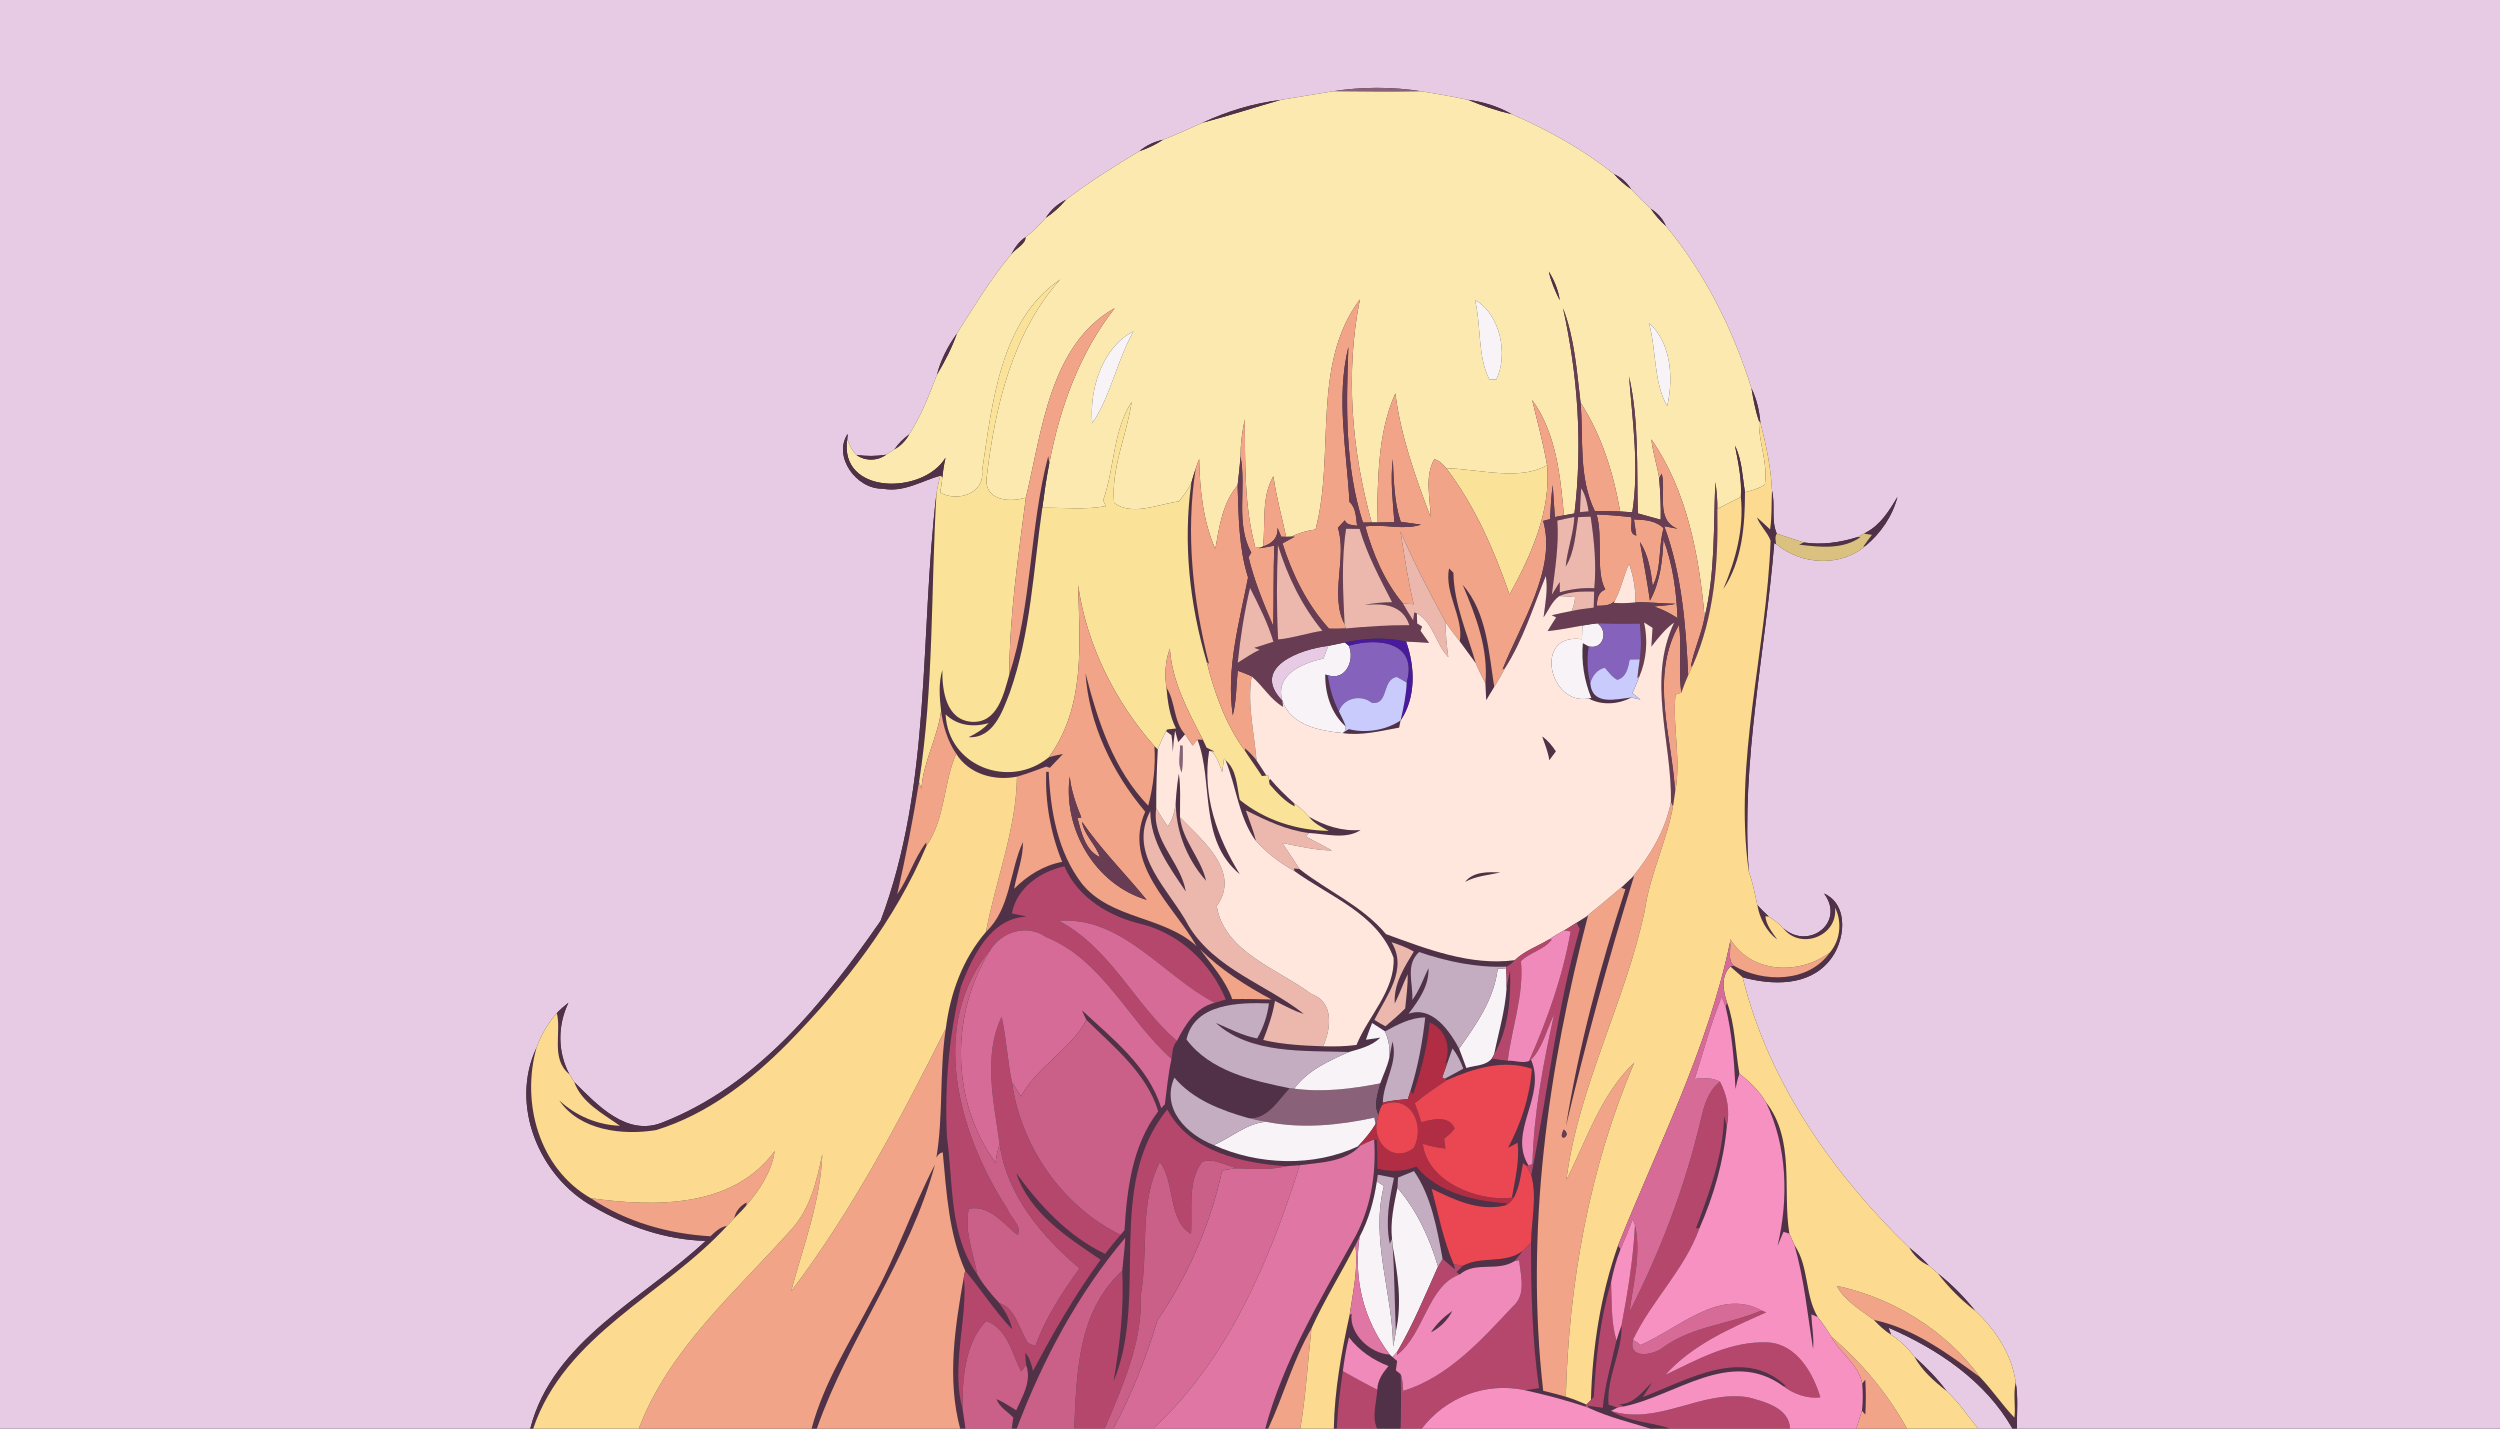 <?xml version="1.0" encoding="UTF-8" ?>
<!DOCTYPE svg PUBLIC "-//W3C//DTD SVG 1.1//EN" "http://www.w3.org/Graphics/SVG/1.1/DTD/svg11.dtd">
<svg width="875pt" height="500pt" viewBox="0 0 875 500" version="1.1" xmlns="http://www.w3.org/2000/svg">
<rect x="0" y="0" width="875" height="500" fill="#333333" stroke="none"/>
<g id="#e7cae3ff">
<path fill="#e7cae3" opacity="1.00" d=" M 0.00 0.00 L 875.00 0.00 L 875.00 500.00 L 705.92 500.00 C 705.86 494.61 706.42 489.18 705.50 483.84 C 704.17 474.09 698.45 465.35 691.32 458.78 C 687.48 453.93 683.08 449.52 678.23 445.68 C 677.20 444.76 676.17 443.85 675.14 442.96 C 673.01 440.67 670.69 438.58 668.22 436.68 C 641.43 410.78 618.89 378.62 609.93 342.06 C 620.14 344.84 632.96 345.29 640.29 336.26 C 645.75 329.83 647.41 316.80 638.43 312.73 C 646.03 322.99 632.86 332.77 624.09 324.80 C 622.57 323.29 620.90 321.93 619.08 320.80 C 617.68 319.51 616.35 318.17 615.07 316.78 C 614.16 312.84 613.48 308.83 612.07 305.03 C 609.34 266.42 617.85 228.37 620.99 190.08 L 621.63 190.39 C 630.31 197.75 644.14 198.59 652.95 191.03 C 658.23 186.64 662.41 180.60 664.11 173.90 C 661.28 178.71 658.23 183.65 653.13 186.36 C 652.12 186.93 651.11 187.47 650.08 187.99 C 644.01 189.89 637.64 190.81 631.30 189.86 C 628.13 188.89 625.02 187.77 621.87 186.78 C 619.82 182.03 621.42 176.67 620.20 171.71 C 619.82 163.69 618.18 155.77 616.14 148.02 C 615.80 143.84 614.87 139.70 613.01 135.92 C 606.56 115.37 596.84 95.77 583.08 79.11 C 581.97 76.56 580.13 74.51 577.77 73.07 C 575.41 70.86 573.13 68.58 570.92 66.23 C 569.45 63.91 567.42 62.06 564.90 60.93 C 554.04 52.25 541.84 45.52 529.13 39.97 C 524.41 37.28 519.18 35.62 513.81 34.94 C 508.37 33.80 502.90 32.82 497.41 31.94 C 487.34 30.35 476.67 30.35 466.60 31.93 C 460.47 33.00 454.32 33.91 448.20 34.97 C 438.77 36.13 429.44 38.93 420.85 42.97 C 416.29 45.01 411.75 47.13 407.07 48.91 C 404.02 49.57 401.16 50.87 398.79 52.92 C 389.96 58.21 381.25 63.67 373.08 69.92 C 370.17 71.33 367.77 73.49 366.05 76.22 C 363.83 78.64 361.57 81.06 358.91 83.01 C 356.65 84.48 355.15 86.74 353.89 89.07 C 346.69 97.68 340.92 107.32 334.91 116.76 C 331.78 121.11 329.27 125.94 327.93 131.15 C 325.21 138.33 322.39 145.56 318.22 152.04 C 316.20 153.46 314.46 155.22 313.07 157.26 C 312.11 157.91 311.14 158.54 310.16 159.15 C 306.70 159.70 303.19 159.72 299.74 159.22 C 298.14 157.75 297.34 155.69 296.54 153.73 C 296.58 153.26 296.67 152.31 296.71 151.84 C 291.40 159.72 299.74 171.32 308.98 171.03 C 316.19 172.50 322.86 168.18 329.12 166.49 C 328.59 168.52 328.10 170.56 327.77 172.64 C 321.84 222.49 326.21 274.49 308.21 322.30 C 288.50 350.79 265.09 379.88 231.87 392.86 C 219.34 397.92 209.01 386.70 200.99 378.72 C 200.43 377.79 199.86 376.87 199.27 375.97 C 195.12 368.12 195.13 358.93 198.94 350.96 C 197.52 352.08 196.13 353.25 194.90 354.59 C 191.78 358.10 189.38 362.23 187.79 366.66 C 178.28 386.74 188.70 411.92 207.66 422.34 C 219.58 429.29 233.10 433.98 246.99 434.30 C 225.34 454.53 193.52 469.20 185.59 500.00 L 0.00 500.00 L 0.00 0.00 Z" />
<path fill="#e7cae3" opacity="1.00" d=" M 448.81 245.23 C 437.52 233.53 455.22 227.15 464.90 226.06 C 464.32 227.52 463.76 228.99 463.23 230.46 C 456.10 232.08 446.15 235.95 448.81 245.23 Z" />
<path fill="#e7cae3" opacity="1.00" d=" M 660.96 464.69 C 678.15 472.13 694.93 483.34 704.36 500.00 L 692.31 500.00 C 688.71 495.55 685.54 490.73 681.30 486.84 C 678.01 482.43 674.15 478.49 670.03 474.85 C 667.77 471.85 665.07 469.18 661.89 467.17 C 661.66 466.55 661.19 465.31 660.96 464.69 Z" />
</g>
<g id="#896178ff">
<path fill="#896178" opacity="1.00" d=" M 466.60 31.93 C 476.67 30.35 487.34 30.35 497.41 31.94 C 487.14 32.18 476.87 32.03 466.60 31.93 Z" />
<path fill="#896178" opacity="1.00" d=" M 413.00 260.92 L 413.94 260.98 C 414.03 264.11 414.07 267.25 413.63 270.36 C 412.07 267.46 413.13 264.04 413.00 260.92 Z" />
<path fill="#896178" opacity="1.00" d=" M 452.94 381.03 C 463.03 382.38 473.17 381.12 483.08 379.17 C 482.29 382.67 480.64 386.79 482.50 390.16 C 482.28 391.04 482.06 391.92 481.84 392.80 L 481.44 393.46 C 481.33 392.89 481.11 391.75 481.00 391.17 C 468.63 393.86 455.70 395.13 443.19 392.63 C 441.06 392.25 438.95 391.82 436.86 391.31 C 443.37 391.95 447.35 385.10 451.29 380.87 C 451.70 380.91 452.53 380.99 452.94 381.03 Z" />
</g>
<g id="#fce9afff">
<path fill="#fce9af" opacity="1.00" d=" M 448.20 34.97 C 454.32 33.91 460.47 33.00 466.60 31.93 C 476.87 32.03 487.14 32.18 497.41 31.94 C 502.90 32.82 508.37 33.80 513.81 34.94 C 518.77 37.01 523.87 38.76 529.13 39.97 C 541.84 45.52 554.04 52.25 564.90 60.93 C 566.67 62.95 568.69 64.73 570.92 66.23 C 573.13 68.58 575.41 70.86 577.77 73.07 C 579.28 75.29 581.05 77.33 583.08 79.11 C 596.84 95.77 606.56 115.37 613.01 135.92 C 613.68 139.76 614.33 143.63 615.64 147.33 C 615.46 154.85 618.88 162.07 617.67 169.65 C 615.58 171.04 613.14 171.67 610.74 172.28 C 609.83 166.79 609.74 161.04 607.23 155.96 C 608.40 161.90 609.69 167.87 609.30 173.97 C 606.53 175.30 603.80 176.72 601.07 178.12 C 601.11 174.97 600.85 171.83 600.37 168.72 C 599.68 184.52 600.38 200.44 596.62 215.96 C 594.70 194.42 590.43 171.66 577.97 153.76 C 578.45 158.37 580.00 162.78 580.71 167.35 C 581.11 172.19 581.36 177.03 581.24 181.89 C 578.57 181.14 575.91 180.40 573.25 179.69 C 572.79 163.67 573.72 147.46 570.17 131.71 C 571.37 147.51 573.77 163.45 571.30 179.30 C 569.88 179.18 568.47 179.09 567.07 179.01 C 564.73 165.70 560.61 152.33 553.20 140.94 C 551.87 129.82 551.12 118.38 547.05 107.84 C 552.27 131.34 553.96 155.78 551.05 179.71 C 549.82 179.92 548.60 180.13 547.38 180.36 C 546.13 166.52 544.66 151.53 536.24 139.97 C 538.12 147.54 540.10 155.09 541.48 162.78 C 532.13 168.46 517.49 164.14 506.17 163.88 C 505.06 162.49 503.76 161.19 502.01 160.71 C 498.50 166.87 500.62 174.30 500.72 181.00 C 495.42 166.98 490.25 152.61 488.38 137.67 C 482.10 151.59 482.29 167.80 481.95 182.87 C 481.48 182.87 480.55 182.87 480.08 182.87 C 473.08 157.53 470.79 130.68 475.97 104.78 C 458.80 127.58 467.41 159.02 460.43 185.31 C 457.50 185.72 454.62 186.51 451.97 187.84 C 451.51 187.85 450.60 187.88 450.15 187.89 C 448.62 180.82 446.70 173.85 445.69 166.68 C 441.42 173.90 442.95 183.12 442.08 191.24 L 441.40 191.56 C 440.88 191.53 439.85 191.47 439.33 191.44 C 435.40 176.82 435.83 161.71 435.69 146.73 C 434.76 150.99 434.18 155.32 434.17 159.68 C 433.96 163.08 433.53 166.47 433.16 169.86 C 427.89 175.99 426.72 184.43 425.35 192.13 C 421.04 182.26 419.94 171.35 419.71 160.68 C 419.27 161.79 418.83 162.90 418.48 164.04 C 417.91 165.69 417.42 167.37 416.96 169.06 C 415.80 171.38 414.28 173.49 412.63 175.48 C 405.42 176.45 396.15 180.74 389.94 176.00 C 388.77 164.06 394.35 152.41 396.09 140.66 C 389.44 150.90 390.11 163.93 386.10 175.12 C 386.33 175.62 386.78 176.63 387.01 177.14 C 379.70 178.53 372.20 177.62 364.81 177.72 C 365.49 172.51 366.23 167.31 367.26 162.16 C 370.98 142.64 377.83 123.58 390.17 107.84 C 367.40 120.56 364.67 151.00 359.06 174.12 C 353.33 176.05 344.30 175.13 345.34 167.06 C 348.23 142.59 354.24 116.69 371.04 97.80 C 349.90 112.35 347.27 141.48 343.71 164.94 C 344.67 172.90 334.81 175.81 329.07 172.36 C 329.39 170.59 329.67 168.81 329.83 167.01 C 330.06 164.71 330.43 162.42 330.95 160.17 C 323.05 173.28 293.55 173.21 296.54 153.73 C 297.34 155.69 298.14 157.75 299.74 159.22 C 302.79 161.45 307.10 161.39 310.16 159.15 C 311.14 158.54 312.11 157.91 313.07 157.26 C 315.25 156.03 317.02 154.24 318.22 152.04 C 322.39 145.56 325.21 138.33 327.93 131.15 C 330.65 126.55 333.15 121.82 334.91 116.76 C 340.92 107.32 346.69 97.68 353.89 89.07 C 355.33 87.02 359.12 85.39 358.91 83.01 C 361.57 81.06 363.83 78.64 366.05 76.22 C 368.70 74.48 371.03 72.34 373.08 69.92 C 381.25 63.67 389.96 58.21 398.79 52.92 C 401.71 51.94 404.49 50.59 407.07 48.91 C 411.75 47.13 416.29 45.01 420.85 42.97 C 430.02 40.52 439.07 37.60 448.20 34.97 M 542.09 95.03 C 542.84 98.55 544.32 101.87 545.91 105.09 C 545.41 101.49 543.97 98.11 542.09 95.03 M 516.25 105.00 C 518.49 114.10 517.07 124.56 521.29 132.83 C 521.89 132.83 523.09 132.81 523.69 132.81 C 528.01 124.18 525.06 109.87 516.25 105.00 M 577.11 112.99 C 579.81 122.48 578.65 133.58 583.50 142.11 C 585.82 132.47 584.91 119.90 577.11 112.99 M 382.29 148.12 C 388.91 138.30 390.89 126.22 396.74 115.96 C 385.75 121.50 381.20 136.43 382.29 148.12 Z" />
</g>
<g id="#503148ff">
<path fill="#503148" opacity="1.00" d=" M 420.85 42.97 C 429.44 38.93 438.77 36.13 448.20 34.97 C 439.07 37.60 430.02 40.52 420.85 42.97 Z" />
<path fill="#503148" opacity="1.00" d=" M 513.81 34.94 C 519.18 35.62 524.41 37.28 529.13 39.97 C 523.87 38.76 518.77 37.01 513.81 34.94 Z" />
<path fill="#503148" opacity="1.00" d=" M 398.79 52.92 C 401.16 50.87 404.02 49.57 407.07 48.91 C 404.49 50.59 401.71 51.94 398.79 52.92 Z" />
<path fill="#503148" opacity="1.00" d=" M 564.90 60.93 C 567.42 62.06 569.45 63.91 570.92 66.23 C 568.69 64.73 566.67 62.95 564.90 60.93 Z" />
<path fill="#503148" opacity="1.00" d=" M 366.05 76.22 C 367.77 73.49 370.17 71.33 373.08 69.92 C 371.03 72.34 368.70 74.48 366.05 76.22 Z" />
<path fill="#503148" opacity="1.00" d=" M 577.77 73.07 C 580.13 74.51 581.97 76.56 583.08 79.11 C 581.05 77.33 579.28 75.29 577.77 73.07 Z" />
<path fill="#503148" opacity="1.00" d=" M 353.89 89.07 C 355.15 86.74 356.65 84.48 358.91 83.01 C 359.12 85.39 355.33 87.02 353.89 89.07 Z" />
<path fill="#503148" opacity="1.00" d=" M 542.09 95.03 C 543.97 98.11 545.41 101.49 545.91 105.09 C 544.32 101.87 542.84 98.55 542.09 95.03 Z" />
<path fill="#503148" opacity="1.00" d=" M 327.93 131.15 C 329.27 125.94 331.78 121.11 334.91 116.76 C 333.15 121.82 330.65 126.55 327.93 131.15 Z" />
<path fill="#503148" opacity="1.00" d=" M 613.01 135.92 C 614.87 139.70 615.80 143.84 616.14 148.02 L 615.64 147.33 C 614.33 143.63 613.68 139.76 613.01 135.92 Z" />
<path fill="#503148" opacity="1.00" d=" M 308.98 171.03 C 299.74 171.32 291.40 159.72 296.71 151.84 C 296.67 152.31 296.58 153.26 296.54 153.73 C 293.55 173.21 323.05 173.28 330.95 160.17 C 330.43 162.42 330.06 164.71 329.83 167.01 L 329.12 166.49 C 322.86 168.18 316.19 172.50 308.98 171.03 Z" />
<path fill="#503148" opacity="1.00" d=" M 313.07 157.26 C 314.46 155.22 316.20 153.46 318.22 152.04 C 317.02 154.24 315.25 156.03 313.07 157.26 Z" />
<path fill="#503148" opacity="1.00" d=" M 607.23 155.96 C 609.74 161.04 609.83 166.79 610.74 172.28 C 610.73 183.86 609.79 196.33 603.14 206.21 C 607.46 196.02 610.45 185.15 609.30 173.97 C 609.69 167.87 608.40 161.90 607.23 155.96 Z" />
<path fill="#503148" opacity="1.00" d=" M 299.74 159.22 C 303.19 159.72 306.70 159.70 310.16 159.15 C 307.10 161.39 302.79 161.45 299.74 159.22 Z" />
<path fill="#503148" opacity="1.00" d=" M 353.24 236.20 C 361.28 211.39 360.30 184.74 366.89 159.63 C 366.98 160.26 367.16 161.53 367.26 162.16 C 366.23 167.31 365.49 172.51 364.81 177.72 C 361.69 199.38 360.76 221.60 353.42 242.41 C 350.87 249.01 347.71 258.46 339.03 258.02 C 341.64 256.77 344.12 255.24 346.06 253.07 C 340.73 254.64 335.08 253.99 330.96 250.02 C 331.85 268.32 353.36 276.29 367.06 265.08 C 368.68 264.56 370.35 264.22 372.02 263.89 C 370.50 265.51 368.95 267.10 367.43 268.73 C 367.12 268.61 366.49 268.39 366.18 268.28 C 362.80 269.55 359.41 270.83 355.94 271.83 C 347.99 273.39 339.12 270.96 334.67 263.81 C 331.66 259.37 330.11 254.15 329.38 248.89 C 328.87 244.11 328.42 239.20 329.81 234.52 C 329.73 241.67 331.10 252.02 340.14 252.64 C 349.14 253.16 351.31 242.93 353.24 236.20 Z" />
<path fill="#503148" opacity="1.00" d=" M 418.48 164.04 C 414.92 186.90 417.51 210.02 423.14 232.33 L 422.35 231.71 C 416.37 211.45 414.04 190.06 416.96 169.06 C 417.42 167.37 417.91 165.69 418.48 164.04 Z" />
<path fill="#503148" opacity="1.00" d=" M 620.20 171.71 C 621.42 176.67 619.82 182.03 621.87 186.78 C 621.15 187.89 621.45 189.17 621.63 190.39 L 620.99 190.08 C 617.85 228.37 609.34 266.42 612.07 305.03 C 606.70 266.42 618.27 227.84 619.72 189.27 C 618.66 186.31 616.04 184.09 614.93 181.09 C 616.49 182.45 618.01 183.87 619.53 185.30 C 620.25 180.80 619.96 176.24 620.20 171.71 Z" />
<path fill="#503148" opacity="1.00" d=" M 308.21 322.30 C 326.21 274.49 321.84 222.49 327.77 172.64 C 325.78 206.32 326.88 240.34 321.66 273.78 C 319.54 286.95 316.97 300.03 314.01 313.03 C 318.02 307.31 319.95 300.40 324.17 294.85 L 324.26 296.04 C 313.27 322.08 295.58 344.85 275.93 364.93 C 262.88 378.14 247.58 390.04 229.62 395.53 C 217.91 397.45 202.94 395.72 195.74 385.14 C 201.50 390.53 209.10 393.75 216.99 394.03 C 211.05 389.79 203.60 385.97 200.99 378.72 C 209.01 386.70 219.34 397.92 231.87 392.86 C 265.09 379.88 288.50 350.79 308.21 322.30 Z" />
<path fill="#503148" opacity="1.00" d=" M 653.13 186.36 C 658.23 183.65 661.28 178.71 664.11 173.90 C 662.41 180.60 658.23 186.64 652.95 191.03 L 652.12 191.38 C 653.09 189.94 654.13 188.55 655.19 187.18 C 654.51 187.08 653.14 186.89 652.46 186.80 L 653.13 186.36 Z" />
<path fill="#503148" opacity="1.00" d=" M 631.30 189.86 C 637.64 190.81 644.01 189.89 650.08 187.99 L 651.24 187.93 C 645.11 192.43 636.82 191.50 629.71 190.62 C 630.10 190.43 630.90 190.05 631.30 189.86 Z" />
<path fill="#503148" opacity="1.00" d=" M 507.17 198.94 C 507.68 199.44 508.19 199.95 508.69 200.47 C 508.85 211.35 513.56 221.76 516.52 232.13 C 514.64 229.59 512.79 227.03 510.92 224.48 C 512.39 216.09 505.46 207.81 507.17 198.94 Z" />
<path fill="#503148" opacity="1.00" d=" M 511.95 204.68 C 520.45 214.52 521.02 228.22 522.98 240.42 C 522.03 241.96 521.10 243.51 520.17 245.06 C 520.07 243.10 519.98 241.13 519.89 239.16 C 520.99 227.08 516.56 215.58 511.95 204.68 Z" />
<path fill="#503148" opacity="1.00" d=" M 554.00 225.12 C 554.52 225.40 555.54 225.96 556.05 226.24 C 555.38 230.52 555.50 234.91 556.60 239.12 C 557.30 247.13 565.54 244.70 570.96 244.12 C 566.45 246.55 560.58 246.97 556.02 244.46 L 556.97 244.31 C 554.48 238.21 553.42 231.70 554.00 225.12 Z" />
<path fill="#503148" opacity="1.00" d=" M 379.93 235.65 C 384.17 252.24 389.68 269.37 401.89 281.99 C 403.66 275.22 404.51 268.18 404.05 261.18 C 404.34 261.46 404.93 262.02 405.23 262.29 C 404.87 269.16 404.64 276.02 404.68 282.90 C 402.97 294.14 413.34 301.74 415.02 312.03 C 409.34 303.56 402.62 294.54 402.61 283.86 C 394.46 299.33 409.44 311.41 415.99 323.99 C 425.19 339.23 443.36 344.59 456.35 354.88 C 452.79 353.79 449.54 351.97 446.23 350.31 C 445.46 355.04 443.86 359.56 442.12 364.01 C 448.99 365.58 456.06 365.99 463.09 366.20 C 466.98 366.33 470.90 366.24 474.77 365.74 C 478.91 355.57 488.31 346.73 487.76 335.24 C 482.14 319.83 465.37 313.81 453.05 304.87 L 452.92 303.95 C 453.39 304.00 454.33 304.10 454.80 304.15 C 464.75 311.94 476.81 317.06 485.09 326.94 C 499.44 332.18 514.63 338.10 530.17 336.07 C 529.25 336.98 528.35 337.95 527.07 338.33 C 516.72 338.70 506.43 336.53 496.67 333.21 C 491.72 337.81 494.69 344.24 494.28 350.02 C 496.80 346.64 498.16 342.63 499.96 338.86 C 500.22 345.03 496.52 350.16 492.98 354.83 C 501.21 351.95 507.33 360.73 510.68 367.01 C 511.57 369.25 512.35 371.54 513.22 373.79 C 516.18 372.89 520.12 373.01 522.15 370.47 C 523.98 370.83 525.84 371.11 527.72 371.25 C 530.15 371.12 532.89 372.25 535.15 371.37 L 535.86 370.93 C 541.44 383.67 527.48 396.13 535.06 408.03 L 534.28 408.06 C 533.98 407.83 533.36 407.36 533.06 407.13 C 532.31 411.12 531.84 415.27 529.96 418.94 L 529.15 419.20 C 530.30 412.85 531.86 406.47 531.18 399.96 C 530.07 400.53 528.96 401.11 527.86 401.69 C 532.37 393.11 535.50 383.80 536.15 374.08 C 526.22 370.65 515.59 373.99 506.39 378.05 L 505.60 377.58 C 507.80 376.43 509.98 375.24 512.16 374.03 C 511.25 371.48 510.03 369.06 508.37 366.94 C 507.79 368.55 507.25 370.18 506.65 371.80 L 505.84 372.20 C 507.95 366.53 506.15 360.34 500.35 357.84 C 499.59 366.43 497.36 374.81 494.58 382.94 C 494.35 382.64 493.91 382.03 493.68 381.73 C 496.27 373.40 497.90 364.77 498.83 356.11 C 493.80 356.07 489.06 358.63 484.75 360.99 C 483.25 359.98 481.76 358.98 480.23 358.05 C 479.45 359.98 478.74 361.94 478.07 363.92 C 479.74 363.66 481.42 363.40 483.10 363.17 C 480.12 366.10 475.99 367.11 472.10 368.20 C 456.56 367.65 437.73 369.07 425.52 358.00 C 430.26 360.05 434.89 362.48 440.01 363.46 C 442.18 359.68 443.60 355.50 444.14 351.18 C 433.70 350.83 418.12 351.10 415.26 363.80 C 423.56 374.92 438.37 378.23 451.29 380.87 C 447.35 385.10 443.37 391.95 436.86 391.31 C 427.39 388.61 417.56 384.89 411.03 377.15 C 406.24 388.01 415.36 397.07 424.76 400.76 C 440.38 407.82 459.62 408.54 475.28 401.24 L 476.11 400.97 C 470.81 406.79 462.19 406.83 454.93 407.80 C 453.36 407.93 451.79 408.04 450.24 408.17 C 434.83 407.09 416.43 403.15 408.56 388.28 C 386.57 415.31 402.21 453.50 389.77 483.39 C 391.97 470.64 393.46 457.70 392.80 444.74 C 393.13 440.89 393.68 437.05 393.85 433.19 C 377.29 452.75 364.90 476.03 355.85 500.00 L 354.12 500.00 C 354.33 498.71 354.50 497.42 354.67 496.13 C 352.64 494.03 349.86 492.55 348.77 489.70 C 351.22 490.72 353.41 492.24 355.67 493.61 C 357.91 488.66 361.20 483.37 359.15 477.78 C 358.99 476.35 358.90 474.92 358.86 473.50 C 360.45 475.29 361.02 477.62 361.54 479.91 C 368.64 466.45 376.24 453.22 385.23 440.90 C 373.56 432.99 360.46 424.68 355.69 410.63 C 363.98 421.99 373.80 432.67 386.78 438.87 C 388.54 436.62 390.30 434.37 392.18 432.21 C 392.53 431.81 393.23 430.99 393.58 430.58 C 394.47 416.11 396.31 400.83 405.39 388.94 C 401.26 375.46 389.88 366.48 380.25 356.95 C 379.70 355.86 379.19 354.75 378.71 353.64 C 389.34 363.54 402.03 373.33 406.43 387.84 C 406.75 387.52 407.39 386.86 407.71 386.53 C 408.41 381.21 408.87 375.85 410.03 370.60 C 410.39 368.42 410.35 366.08 411.92 364.35 C 414.82 358.69 418.51 352.54 425.19 350.98 C 426.46 350.58 427.75 350.20 429.03 349.82 C 423.85 337.17 412.99 326.84 399.60 323.43 C 388.32 320.84 377.25 314.21 372.53 303.21 C 364.14 305.00 355.75 310.79 354.14 319.71 C 355.86 320.05 357.59 320.41 359.30 320.82 C 346.62 321.30 340.28 334.91 336.31 345.24 C 332.12 362.36 330.55 380.27 331.41 397.87 C 333.67 414.03 332.09 432.11 342.04 446.04 C 344.15 449.72 346.89 452.99 349.78 456.08 C 351.69 458.89 353.56 461.84 354.24 465.23 C 348.19 458.93 343.48 451.43 337.83 444.75 C 332.04 431.69 331.28 417.33 329.97 403.30 C 328.99 403.48 328.25 404.11 327.74 405.17 C 330.21 390.37 328.74 374.99 331.04 360.00 C 332.58 347.67 336.92 335.65 345.11 326.14 C 353.71 318.09 353.32 304.91 358.03 294.68 C 358.13 300.32 355.89 305.60 354.95 311.09 C 359.58 306.44 365.23 302.89 371.77 301.65 C 367.68 291.67 365.81 280.91 366.16 270.13 L 367.05 270.16 C 367.64 283.80 370.18 298.23 378.68 309.31 C 388.89 321.86 407.14 320.51 418.80 331.14 C 410.60 316.65 392.77 302.33 400.83 284.10 C 389.36 270.51 381.14 253.53 379.93 235.65 M 487.00 329.75 C 492.89 339.24 485.17 348.65 481.03 356.96 C 482.28 357.76 483.57 358.51 484.90 359.21 C 487.29 357.22 489.63 355.16 491.82 352.96 C 492.22 348.96 492.76 344.97 492.72 340.95 C 491.03 344.29 489.90 347.87 488.17 351.20 C 487.71 344.50 491.50 338.54 494.84 333.05 C 492.39 331.59 489.69 330.64 487.00 329.75 M 419.96 332.19 C 424.09 337.77 428.92 343.02 431.28 349.69 C 435.88 349.61 440.48 349.69 445.08 349.83 C 436.02 345.01 427.29 339.44 419.96 332.19 Z" />
<path fill="#503148" opacity="1.00" d=" M 463.84 236.05 L 464.68 236.30 C 465.39 240.68 466.48 245.01 468.61 248.94 C 469.48 250.70 470.36 252.47 471.06 254.32 C 465.90 249.80 463.74 242.74 463.84 236.05 Z" />
<path fill="#503148" opacity="1.00" d=" M 408.26 240.67 C 411.47 245.56 410.61 252.38 414.75 257.01 C 413.95 257.92 413.15 258.84 412.37 259.77 C 412.02 258.40 411.66 257.05 411.28 255.70 C 410.90 258.17 410.63 260.66 410.48 263.16 C 410.42 261.20 410.30 259.25 410.01 257.32 C 409.54 256.97 408.61 256.27 408.14 255.92 L 408.51 255.32 C 409.54 255.18 410.57 255.07 411.62 254.97 C 409.33 250.55 408.68 245.56 408.26 240.67 Z" />
<path fill="#503148" opacity="1.00" d=" M 472.08 255.20 C 477.99 256.74 485.16 255.57 490.21 252.15 C 490.08 252.78 489.82 254.04 489.69 254.67 C 483.14 255.83 476.52 257.59 469.83 256.57 L 470.64 256.07 C 471.00 255.86 471.72 255.42 472.08 255.20 Z" />
<path fill="#503148" opacity="1.00" d=" M 539.76 257.77 C 541.75 259.11 543.24 261.00 544.56 262.97 C 543.79 264.00 543.02 265.04 542.25 266.08 C 541.86 263.18 540.71 260.50 539.76 257.77 Z" />
<path fill="#503148" opacity="1.00" d=" M 419.11 258.87 C 419.59 258.88 420.54 258.90 421.02 258.92 C 421.45 259.83 421.88 260.75 422.31 261.68 C 423.22 262.12 424.13 262.57 425.05 263.02 L 424.10 262.95 L 423.19 262.86 C 420.71 278.35 425.98 293.09 433.93 305.98 C 419.34 293.88 424.83 273.71 419.11 258.87 Z" />
<path fill="#503148" opacity="1.00" d=" M 435.72 261.89 C 437.20 263.18 438.60 264.58 439.78 266.16 C 440.97 267.88 442.08 269.66 443.21 271.42 C 442.83 271.48 442.07 271.58 441.69 271.63 C 439.82 268.68 437.73 265.89 435.86 262.96 L 435.72 261.89 Z" />
<path fill="#503148" opacity="1.00" d=" M 428.92 266.07 C 432.95 269.46 432.85 275.22 433.93 279.97 C 442.66 287.06 453.88 290.66 465.06 290.81 C 462.54 289.45 459.86 288.17 458.09 285.82 C 463.60 289.06 469.78 291.02 476.23 290.51 C 471.07 293.92 463.98 291.84 458.12 291.55 C 450.22 290.57 443.06 287.10 436.02 283.61 C 437.22 287.17 438.69 290.64 439.58 294.30 L 439.27 293.94 C 433.41 285.58 432.73 275.25 428.92 266.07 Z" />
<path fill="#503148" opacity="1.00" d=" M 412.60 270.74 C 413.30 275.83 412.96 280.97 413.00 286.08 C 413.91 294.29 420.34 300.38 422.13 308.28 C 414.92 300.19 410.60 288.76 411.72 277.80 C 411.90 275.43 412.24 273.08 412.60 270.74 Z" />
<path fill="#503148" opacity="1.00" d=" M 444.14 273.11 L 444.58 272.65 C 447.14 275.73 450.03 278.49 452.99 281.18 L 453.13 282.26 C 449.62 280.43 446.95 277.45 444.37 274.53 C 444.31 274.17 444.20 273.47 444.14 273.11 Z" />
<path fill="#503148" opacity="1.00" d=" M 512.79 308.66 C 515.68 304.98 520.94 305.16 525.16 305.37 C 520.99 306.29 516.61 306.56 512.79 308.66 Z" />
<path fill="#503148" opacity="1.00" d=" M 571.25 307.10 L 571.94 306.55 C 562.95 335.48 555.03 364.76 548.07 394.23 C 552.63 366.08 560.04 338.36 568.90 311.24 L 567.40 310.70 L 567.98 310.17 C 569.08 309.15 570.16 308.12 571.25 307.10 Z" />
<path fill="#503148" opacity="1.00" d=" M 638.43 312.73 C 647.41 316.80 645.75 329.83 640.29 336.26 C 632.96 345.29 620.14 344.84 609.93 342.06 C 608.49 340.80 607.06 339.54 605.63 338.29 C 605.93 338.22 606.53 338.08 606.83 338.00 C 617.21 344.06 632.99 343.97 640.45 333.40 C 644.12 329.08 644.80 322.70 642.27 317.66 C 643.33 327.71 630.03 332.70 624.09 324.80 C 632.86 332.77 646.03 322.99 638.43 312.73 Z" />
<path fill="#503148" opacity="1.00" d=" M 615.07 316.78 C 616.35 318.17 617.68 319.51 619.08 320.80 L 617.88 320.69 C 618.19 323.87 620.30 326.34 622.05 328.86 C 618.19 325.96 615.91 321.47 615.07 316.78 Z" />
<path fill="#503148" opacity="1.00" d=" M 551.78 322.96 C 552.86 322.27 553.95 321.59 555.04 320.91 L 555.80 320.45 C 541.71 374.57 533.75 430.89 540.11 486.77 C 542.75 487.44 545.41 488.08 548.04 488.86 C 550.51 489.61 552.90 490.57 555.28 491.61 L 554.65 492.25 C 547.78 489.95 540.78 488.14 533.72 486.57 C 535.37 486.34 537.03 486.08 538.69 485.87 C 536.23 469.00 535.87 451.89 535.86 434.87 C 535.97 427.05 538.05 419.02 535.93 411.33 C 541.65 383.16 544.78 353.25 552.93 325.11 C 552.64 324.57 552.06 323.50 551.78 322.96 Z" />
<path fill="#503148" opacity="1.00" d=" M 527.29 346.13 C 527.59 343.99 528.02 341.88 528.53 339.79 C 528.84 349.70 527.89 360.30 522.94 369.06 C 524.47 361.43 526.75 353.93 527.29 346.13 Z" />
<path fill="#503148" opacity="1.00" d=" M 194.90 354.59 C 196.13 353.25 197.52 352.08 198.94 350.96 C 195.13 358.93 195.12 368.12 199.27 375.97 C 192.67 370.63 196.58 361.39 194.90 354.59 Z" />
<path fill="#503148" opacity="1.00" d=" M 603.96 352.36 C 604.09 352.01 604.36 351.30 604.50 350.94 C 607.36 358.96 607.31 367.55 608.80 375.82 C 608.18 377.55 607.75 379.32 607.42 381.13 C 607.00 371.46 606.25 361.79 603.96 352.36 Z" />
<path fill="#503148" opacity="1.00" d=" M 487.36 364.55 C 489.46 371.87 484.12 378.61 483.98 385.90 L 483.83 386.70 C 483.16 387.74 482.72 388.89 482.50 390.16 C 480.64 386.79 482.29 382.67 483.08 379.17 C 484.16 376.18 485.58 373.30 486.27 370.19 C 486.65 368.31 486.97 366.42 487.36 364.55 Z" />
<path fill="#503148" opacity="1.00" d=" M 207.66 422.34 C 188.70 411.92 178.28 386.74 187.79 366.66 C 182.32 386.00 188.67 408.98 206.75 419.36 C 219.11 427.64 233.90 431.86 248.67 432.70 C 250.33 431.08 252.09 429.42 254.48 429.06 C 232.45 453.09 197.70 467.17 186.62 500.00 L 185.59 500.00 C 193.52 469.20 225.34 454.53 246.99 434.30 C 233.10 433.98 219.58 429.29 207.66 422.34 Z" />
<path fill="#503148" opacity="1.00" d=" M 618.07 385.77 C 628.41 398.91 623.80 416.78 626.28 431.78 C 625.77 431.62 624.74 431.30 624.22 431.14 C 623.52 432.77 622.83 434.41 622.14 436.06 C 626.07 419.53 625.57 401.27 618.07 385.77 Z" />
<path fill="#503148" opacity="1.00" d=" M 603.43 390.73 C 603.76 391.89 604.08 393.04 604.39 394.21 C 603.26 406.54 599.80 418.55 594.81 429.85 L 593.61 429.88 C 598.36 417.29 603.12 404.35 603.43 390.73 Z" />
<path fill="#503148" opacity="1.00" d=" M 480.97 398.84 L 481.84 399.01 C 482.03 402.35 482.04 405.71 482.08 409.06 C 486.60 410.18 491.38 410.16 495.71 408.28 C 503.02 417.47 516.15 420.46 527.45 421.18 L 526.77 421.90 C 517.72 424.12 509.00 419.91 501.07 416.06 C 503.45 424.92 505.11 434.01 508.78 442.46 C 508.92 442.92 509.18 443.84 509.32 444.30 C 507.82 443.09 506.36 441.85 504.91 440.60 C 503.00 430.23 500.99 418.68 494.89 409.88 C 493.03 410.62 491.18 411.37 489.33 412.13 C 489.26 413.33 489.19 414.54 489.10 415.75 C 487.89 421.64 486.54 427.59 487.20 433.65 C 487.01 434.06 486.63 434.90 486.44 435.31 C 484.83 427.59 486.24 419.81 487.91 412.24 C 486.01 411.87 484.12 411.51 482.24 411.15 C 482.15 411.74 481.98 412.92 481.89 413.51 C 480.87 420.25 479.05 426.88 475.84 432.92 C 475.36 433.89 474.87 434.86 474.38 435.83 C 469.41 445.62 463.53 454.95 459.00 464.97 C 452.54 476.01 449.26 488.49 443.87 500.00 L 442.85 500.00 C 449.14 476.50 461.77 455.49 473.47 434.39 C 479.71 423.68 481.79 411.09 480.97 398.84 Z" />
<path fill="#503148" opacity="1.00" d=" M 305.15 455.08 C 313.70 439.84 319.20 423.01 327.22 407.63 C 318.39 440.47 297.08 468.13 285.89 500.00 L 284.07 500.00 C 288.37 483.85 297.50 469.74 305.15 455.08 Z" />
<path fill="#503148" opacity="1.00" d=" M 256.97 426.36 C 257.53 423.90 259.09 422.00 261.33 420.86 L 261.20 421.94 C 259.88 423.50 258.42 424.92 256.97 426.36 Z" />
<path fill="#503148" opacity="1.00" d=" M 488.54 466.06 C 488.13 456.03 488.09 445.91 487.39 435.88 C 489.19 445.79 490.80 456.08 488.54 466.06 Z" />
<path fill="#503148" opacity="1.00" d=" M 566.30 435.95 C 566.52 436.26 566.97 436.89 567.19 437.21 C 565.71 440.94 564.66 444.82 563.87 448.76 C 559.99 461.76 558.56 475.37 557.83 488.87 C 557.58 489.16 557.08 489.72 556.83 490.01 C 557.35 471.67 560.18 453.28 566.30 435.95 Z" />
<path fill="#503148" opacity="1.00" d=" M 628.05 435.76 C 633.23 443.34 631.61 453.25 636.20 460.94 C 635.65 460.71 634.54 460.25 633.99 460.03 C 634.07 464.06 634.96 468.08 634.57 472.12 C 632.63 459.95 631.48 447.65 628.05 435.76 Z" />
<path fill="#503148" opacity="1.00" d=" M 668.22 436.68 C 670.69 438.58 673.01 440.67 675.14 442.96 C 672.13 441.74 669.88 439.41 668.22 436.68 Z" />
<path fill="#503148" opacity="1.00" d=" M 511.94 443.05 C 518.45 439.44 526.71 442.52 532.95 437.82 C 531.98 438.98 531.08 440.18 530.12 441.35 C 524.14 445.24 516.45 441.32 510.94 446.03 C 510.65 445.83 510.07 445.42 509.78 445.22 C 510.48 444.48 511.20 443.75 511.94 443.05 Z" />
<path fill="#503148" opacity="1.00" d=" M 678.23 445.68 C 683.08 449.52 687.48 453.93 691.32 458.78 C 686.41 455.04 681.99 450.58 678.23 445.68 Z" />
<path fill="#503148" opacity="1.00" d=" M 337.35 446.93 C 338.84 461.17 332.64 478.19 336.92 493.28 C 337.25 495.51 337.58 497.75 337.91 500.00 L 336.06 500.00 C 331.38 482.62 334.29 464.33 337.35 446.93 Z" />
<path fill="#503148" opacity="1.00" d=" M 500.83 466.32 C 502.77 463.34 505.41 460.86 508.30 458.82 C 506.72 462.05 504.02 464.68 500.83 466.32 Z" />
<path fill="#503148" opacity="1.00" d=" M 472.35 460.31 L 473.06 459.79 C 472.16 466.98 479.74 473.83 486.39 474.09 C 486.64 474.31 487.12 474.75 487.36 474.96 C 487.77 475.32 488.58 476.02 488.99 476.38 C 488.83 477.45 488.68 478.53 488.54 479.62 C 488.96 479.96 489.81 480.66 490.24 481.00 C 490.43 487.33 490.40 493.67 490.19 500.00 L 481.97 500.00 C 480.07 495.62 481.83 490.92 482.06 486.41 C 482.11 483.14 483.98 480.51 485.98 478.11 C 480.53 476.00 475.70 472.73 472.14 468.06 C 471.11 471.95 470.52 475.93 469.99 479.91 C 468.99 486.57 468.16 493.27 467.87 500.00 L 466.84 500.00 C 467.09 486.61 469.49 473.36 472.35 460.31 Z" />
<path fill="#503148" opacity="1.00" d=" M 655.86 461.99 C 669.87 464.93 681.72 473.74 693.05 482.06 C 697.35 486.51 700.75 491.74 705.06 496.18 C 705.52 492.07 704.58 487.90 705.50 483.84 C 706.42 489.18 705.86 494.61 705.92 500.00 L 704.36 500.00 C 694.93 483.34 678.15 472.13 660.96 464.69 C 661.19 465.31 661.66 466.55 661.89 467.17 C 659.63 465.74 657.67 463.92 655.86 461.99 Z" />
<path fill="#503148" opacity="1.00" d=" M 567.53 463.89 C 567.81 473.27 562.18 482.10 562.98 491.66 C 564.02 491.97 565.06 492.30 566.10 492.64 C 565.54 492.94 564.41 493.53 563.84 493.83 C 570.06 497.68 577.77 497.74 584.60 500.00 L 577.56 500.00 C 570.37 497.76 563.00 496.00 556.15 492.81 L 555.76 492.02 C 557.50 492.24 559.23 492.50 560.98 492.75 C 561.71 484.75 564.01 477.04 565.75 469.23 C 566.28 467.42 566.92 465.66 567.53 463.89 Z" />
<path fill="#503148" opacity="1.00" d=" M 670.03 474.85 C 674.15 478.49 678.01 482.43 681.30 486.84 C 676.97 483.49 672.69 479.71 670.03 474.85 Z" />
<path fill="#503148" opacity="1.00" d=" M 574.95 489.01 C 590.63 483.04 610.20 470.97 625.18 485.21 L 624.08 485.12 C 605.54 471.67 586.73 488.47 568.34 492.25 C 567.96 492.07 567.19 491.71 566.80 491.53 C 571.97 491.34 574.83 487.13 578.19 483.89 C 577.15 485.62 576.05 487.32 574.95 489.01 Z" />
<path fill="#503148" opacity="1.00" d=" M 651.78 484.23 C 652.04 483.89 652.57 483.23 652.84 482.90 C 653.09 486.95 653.09 491.02 652.85 495.08 C 652.56 494.75 651.98 494.08 651.69 493.75 C 652.08 490.58 652.05 487.39 651.78 484.23 Z" />
</g>
<g id="#fae298fe">
<path fill="#fae298" opacity="1.00" d=" M 343.71 164.94 C 347.27 141.48 349.90 112.35 371.04 97.80 C 354.24 116.69 348.23 142.59 345.34 167.06 C 344.30 175.13 353.33 176.05 359.06 174.12 C 356.38 194.73 353.33 215.37 353.24 236.20 C 351.31 242.93 349.14 253.16 340.14 252.64 C 331.10 252.02 329.73 241.67 329.81 234.52 C 328.42 239.20 328.87 244.11 329.38 248.89 C 328.13 258.14 323.18 266.57 322.49 276.03 C 322.29 275.46 321.87 274.34 321.66 273.78 C 326.88 240.34 325.78 206.32 327.77 172.64 C 328.10 170.56 328.59 168.52 329.12 166.49 L 329.83 167.01 C 329.67 168.81 329.39 170.59 329.07 172.36 C 334.81 175.81 344.67 172.90 343.71 164.94 Z" />
<path fill="#fae298" opacity="1.00" d=" M 386.10 175.12 C 390.11 163.93 389.44 150.90 396.09 140.66 C 394.35 152.41 388.77 164.06 389.94 176.00 C 396.15 180.74 405.42 176.45 412.63 175.48 C 414.28 173.49 415.80 171.38 416.96 169.06 C 414.04 190.06 416.37 211.45 422.35 231.71 C 425.08 242.70 429.07 253.79 435.86 262.96 C 437.73 265.89 439.82 268.68 441.69 271.63 C 442.07 271.58 442.83 271.48 443.21 271.42 L 443.84 271.33 C 443.92 271.78 444.07 272.67 444.14 273.11 C 444.20 273.47 444.31 274.17 444.37 274.53 C 446.95 277.45 449.62 280.43 453.13 282.26 L 452.99 281.18 C 454.88 282.50 456.61 284.04 458.09 285.82 C 459.86 288.17 462.54 289.45 465.06 290.81 C 453.88 290.66 442.66 287.06 433.93 279.97 C 432.85 275.22 432.95 269.46 428.92 266.07 L 428.41 265.53 C 428.17 267.10 427.95 268.69 427.75 270.27 C 426.89 267.68 426.02 264.98 424.10 262.95 L 425.05 263.02 C 424.13 262.57 423.22 262.12 422.31 261.68 C 421.88 260.75 421.45 259.83 421.02 258.92 C 415.81 248.83 410.20 238.56 409.45 226.96 C 407.86 231.35 407.53 236.07 408.26 240.67 C 408.68 245.56 409.33 250.55 411.62 254.97 C 410.57 255.07 409.54 255.18 408.51 255.32 L 408.14 255.92 C 407.04 257.98 406.06 260.11 405.23 262.29 C 404.93 262.02 404.34 261.46 404.05 261.18 C 390.21 245.46 380.28 225.59 377.33 204.73 C 377.92 225.19 379.99 247.37 367.06 265.08 C 353.36 276.29 331.85 268.32 330.96 250.02 C 335.08 253.99 340.73 254.64 346.06 253.07 C 344.12 255.24 341.64 256.77 339.03 258.02 C 347.71 258.46 350.87 249.01 353.42 242.41 C 360.76 221.60 361.69 199.38 364.81 177.72 C 372.20 177.62 379.70 178.53 387.01 177.14 C 386.78 176.63 386.33 175.62 386.10 175.12 Z" />
<path fill="#fae298" opacity="1.00" d=" M 541.48 162.78 C 542.91 178.82 535.91 194.30 528.35 208.09 C 522.90 192.48 516.28 177.12 506.17 163.88 C 517.49 164.14 532.13 168.46 541.48 162.78 Z" />
</g>
<g id="#f1a487ff">
<path fill="#f1a487" opacity="1.00" d=" M 460.43 185.31 C 467.41 159.02 458.80 127.58 475.97 104.78 C 470.79 130.68 473.08 157.53 480.08 182.87 C 479.32 182.87 477.79 182.88 477.03 182.89 C 470.67 163.07 471.16 141.95 471.93 121.46 C 467.56 139.28 471.34 157.69 472.31 175.68 C 474.69 177.78 474.54 181.14 474.99 184.02 C 473.43 183.67 471.35 183.94 470.69 182.11 C 469.87 182.99 469.06 183.87 468.25 184.75 C 471.59 194.78 465.29 208.50 470.60 218.45 C 470.71 218.83 470.93 219.59 471.04 219.97 C 469.07 220.09 467.11 220.09 465.15 220.04 C 457.48 211.60 452.29 201.01 448.86 190.18 C 450.30 189.42 451.73 188.65 453.14 187.85 L 451.97 187.84 C 454.62 186.51 457.50 185.72 460.43 185.31 Z" />
<path fill="#f1a487" opacity="1.00" d=" M 359.06 174.12 C 364.67 151.00 367.40 120.56 390.17 107.84 C 377.83 123.58 370.98 142.64 367.26 162.16 C 367.16 161.53 366.98 160.26 366.89 159.63 C 360.30 184.74 361.28 211.39 353.24 236.20 C 353.33 215.37 356.38 194.73 359.06 174.12 Z" />
<path fill="#f1a487" opacity="1.00" d=" M 481.95 182.87 C 482.29 167.80 482.10 151.59 488.38 137.67 C 490.25 152.61 495.42 166.98 500.72 181.00 C 500.62 174.30 498.50 166.87 502.01 160.71 C 503.76 161.19 505.06 162.49 506.17 163.88 C 516.28 177.12 522.90 192.48 528.35 208.09 C 535.91 194.30 542.91 178.82 541.48 162.78 C 540.10 155.09 538.12 147.54 536.24 139.97 C 544.66 151.53 546.13 166.52 547.38 180.36 C 546.31 180.56 545.25 180.76 544.20 180.97 C 543.94 177.23 543.73 173.48 543.45 169.75 C 542.92 173.71 542.72 177.70 542.51 181.69 C 541.70 181.90 540.90 182.11 540.10 182.32 C 544.94 198.96 532.32 218.16 525.89 234.31 L 526.76 233.86 C 525.59 236.10 524.34 238.30 522.98 240.42 C 521.02 228.22 520.45 214.52 511.95 204.68 C 516.56 215.58 520.99 227.08 519.89 239.16 C 518.73 236.83 517.48 234.55 516.52 232.13 C 513.56 221.76 508.85 211.35 508.69 200.47 C 508.19 199.95 507.68 199.44 507.17 198.94 C 505.46 207.81 512.39 216.09 510.92 224.48 C 509.21 222.31 507.49 220.14 506.02 217.81 C 500.29 207.39 494.83 196.85 490.15 185.99 C 491.57 194.51 492.74 203.09 494.81 211.48 C 493.54 211.39 492.28 211.31 491.03 211.23 C 484.57 203.51 480.53 193.89 477.85 184.26 C 484.41 183.27 490.90 185.69 497.35 183.63 C 494.98 183.26 492.62 182.93 490.26 182.63 C 487.89 175.54 487.86 168.10 487.47 160.73 C 486.59 168.08 487.49 175.43 488.04 182.77 C 486.01 182.80 483.97 182.84 481.95 182.87 Z" />
<path fill="#f1a487" opacity="1.00" d=" M 553.20 140.94 C 560.61 152.33 564.73 165.70 567.07 179.01 C 564.10 178.88 561.14 178.90 558.18 178.88 C 552.41 166.93 554.27 153.76 553.20 140.94 Z" />
<path fill="#f1a487" opacity="1.00" d=" M 434.17 159.68 C 434.18 155.32 434.76 150.99 435.69 146.73 C 435.83 161.71 435.40 176.82 439.33 191.44 C 439.85 191.47 440.88 191.53 441.40 191.56 L 440.70 191.91 C 442.47 191.66 444.24 191.34 445.99 190.97 C 445.67 200.36 445.84 209.74 445.64 219.13 C 442.27 211.28 438.99 203.35 437.00 195.02 C 437.23 194.61 437.70 193.79 437.94 193.38 C 432.32 183.26 436.32 170.62 434.17 159.68 Z" />
<path fill="#f1a487" opacity="1.00" d=" M 577.97 153.76 C 590.43 171.66 594.70 194.42 596.62 215.96 C 595.58 221.90 592.86 227.39 591.79 233.33 L 592.54 232.74 C 591.99 233.94 591.42 235.12 590.87 236.32 C 590.02 218.75 588.65 200.87 582.49 184.17 C 584.04 184.45 585.59 184.75 587.15 185.07 C 579.30 182.00 583.25 172.17 581.61 165.77 C 581.39 166.17 580.94 166.96 580.71 167.35 C 580.00 162.78 578.45 158.37 577.97 153.76 Z" />
<path fill="#f1a487" opacity="1.00" d=" M 418.48 164.04 C 418.83 162.90 419.27 161.79 419.71 160.68 C 419.94 171.35 421.04 182.26 425.35 192.13 C 426.72 184.43 427.89 175.99 433.16 169.86 C 433.53 180.74 433.55 191.85 436.82 202.10 C 433.77 217.93 429.07 234.05 431.48 250.37 C 432.76 245.26 432.69 239.96 433.20 234.74 C 434.84 235.34 436.49 235.95 438.07 236.72 C 436.46 246.60 439.00 256.36 439.78 266.16 C 438.60 264.58 437.20 263.18 435.72 261.89 L 435.86 262.96 C 429.07 253.79 425.08 242.70 422.35 231.71 L 423.14 232.33 C 417.51 210.02 414.92 186.90 418.48 164.04 Z" />
<path fill="#f1a487" opacity="1.00" d=" M 442.08 191.24 C 442.95 183.12 441.42 173.90 445.69 166.68 C 446.70 173.85 448.62 180.82 450.15 187.89 C 449.71 187.88 448.85 187.86 448.41 187.85 C 447.95 186.80 447.52 185.75 447.11 184.68 C 447.42 188.16 445.21 190.32 442.08 191.24 Z" />
<path fill="#f1a487" opacity="1.00" d=" M 558.81 180.06 C 562.87 180.20 566.92 180.55 570.96 181.02 C 571.45 183.12 569.80 186.90 572.72 187.45 C 572.44 185.56 572.15 183.67 571.88 181.79 C 575.51 181.90 579.53 182.16 582.25 184.89 C 580.37 191.50 581.64 198.78 578.45 205.10 C 577.79 199.80 576.95 194.24 573.97 189.69 C 575.23 196.51 576.49 203.34 577.48 210.22 C 581.05 203.73 581.91 196.05 582.19 188.75 C 585.49 197.50 586.77 207.03 587.13 216.35 C 584.55 214.67 581.82 213.21 578.87 212.33 C 581.35 211.84 583.94 212.04 586.40 211.32 C 581.73 211.27 577.07 210.65 572.41 210.83 C 572.47 206.24 571.73 201.66 570.15 197.35 C 568.28 201.55 567.38 206.14 565.21 210.22 C 563.65 212.11 561.10 211.96 558.90 212.04 C 558.93 209.70 559.36 207.19 561.86 206.34 C 558.33 200.00 561.22 188.42 558.81 180.06 Z" />
<path fill="#f1a487" opacity="1.00" d=" M 367.06 265.08 C 379.99 247.37 377.92 225.19 377.33 204.73 C 380.28 225.59 390.21 245.46 404.05 261.18 C 404.51 268.18 403.66 275.22 401.89 281.99 C 389.68 269.37 384.17 252.24 379.93 235.65 C 381.14 253.53 389.36 270.51 400.83 284.10 C 392.77 302.33 410.60 316.65 418.80 331.14 C 407.14 320.51 388.89 321.86 378.68 309.31 C 370.18 298.23 367.64 283.80 367.05 270.16 L 366.16 270.13 C 365.81 280.91 367.68 291.67 371.77 301.65 C 365.23 302.89 359.58 306.44 354.95 311.09 C 355.89 305.60 358.13 300.32 358.03 294.68 C 353.32 304.91 353.71 318.09 345.11 326.14 C 348.46 308.02 355.69 290.36 355.94 271.83 C 359.41 270.83 362.80 269.55 366.18 268.28 C 366.49 268.39 367.12 268.61 367.43 268.73 C 368.95 267.10 370.50 265.51 372.02 263.89 C 370.35 264.22 368.68 264.56 367.06 265.08 M 401.33 314.95 C 394.01 305.98 385.37 297.35 378.69 287.62 C 379.49 292.33 383.51 295.51 384.95 299.98 C 379.85 297.72 378.40 291.23 377.11 286.27 L 378.47 286.14 C 376.61 281.51 374.92 276.78 374.40 271.79 C 371.97 290.12 383.26 309.58 401.33 314.95 Z" />
<path fill="#f1a487" opacity="1.00" d=" M 586.29 277.27 C 585.24 257.83 577.24 237.05 587.66 218.66 C 588.70 226.55 587.35 234.54 588.47 242.41 C 587.78 242.65 587.09 242.89 586.42 243.13 C 585.34 254.49 588.52 265.93 586.29 277.27 Z" />
<path fill="#f1a487" opacity="1.00" d=" M 408.26 240.67 C 407.53 236.07 407.86 231.35 409.45 226.96 C 410.20 238.56 415.81 248.83 421.02 258.92 C 420.54 258.90 419.59 258.88 419.11 258.87 C 418.69 259.39 417.84 260.44 417.41 260.97 C 416.54 259.64 415.64 258.32 414.75 257.01 C 410.61 252.38 411.47 245.56 408.26 240.67 Z" />
<path fill="#f1a487" opacity="1.00" d=" M 329.38 248.89 C 330.11 254.15 331.66 259.37 334.67 263.81 C 330.17 274.06 330.91 286.41 324.26 296.04 L 324.17 294.85 C 319.95 300.40 318.02 307.31 314.01 313.03 C 316.97 300.03 319.54 286.95 321.66 273.78 C 321.87 274.34 322.29 275.46 322.49 276.03 C 323.18 266.57 328.13 258.14 329.38 248.89 Z" />
<path fill="#f1a487" opacity="1.00" d=" M 571.25 307.10 C 577.63 299.37 582.90 290.60 584.84 280.65 C 585.02 281.01 585.39 281.73 585.58 282.09 C 583.35 294.51 577.48 306.04 575.68 318.62 C 568.87 350.80 552.44 380.19 548.23 412.97 C 555.36 398.93 560.30 382.99 572.00 371.89 C 556.32 408.82 549.09 448.85 548.04 488.86 C 545.41 488.08 542.75 487.44 540.11 486.77 C 533.75 430.89 541.71 374.57 555.80 320.45 L 555.04 320.91 C 559.39 317.37 563.73 313.83 567.98 310.17 L 567.40 310.70 L 568.90 311.24 C 560.04 338.36 552.63 366.08 548.07 394.23 C 555.03 364.76 562.95 335.48 571.94 306.55 L 571.25 307.10 M 547.33 395.36 C 544.70 400.14 550.52 397.83 547.33 395.36 Z" />
<path fill="#f1a487" opacity="1.00" d=" M 605.57 328.64 C 613.02 340.84 629.66 341.32 640.45 333.40 C 632.99 343.97 617.21 344.06 606.83 338.00 C 604.50 335.82 605.90 332.41 605.54 329.63 L 605.57 328.64 Z" />
<path fill="#f1a487" opacity="1.00" d=" M 419.96 332.19 C 427.29 339.44 436.02 345.01 445.08 349.83 C 440.48 349.69 435.88 349.61 431.28 349.69 C 428.92 343.02 424.09 337.77 419.96 332.19 Z" />
<path fill="#f1a487" opacity="1.00" d=" M 276.90 451.93 C 298.46 423.57 315.02 391.69 331.04 360.00 C 328.74 374.99 330.21 390.37 327.74 405.17 C 328.25 404.11 328.99 403.48 329.97 403.30 C 331.28 417.33 332.04 431.69 337.83 444.75 C 337.71 445.30 337.47 446.39 337.35 446.93 C 334.29 464.33 331.38 482.62 336.06 500.00 L 285.89 500.00 C 297.08 468.13 318.39 440.47 327.22 407.63 C 319.20 423.01 313.70 439.84 305.15 455.08 C 297.50 469.74 288.37 483.85 284.07 500.00 L 223.57 500.00 C 234.26 471.94 257.67 452.00 277.13 430.12 C 283.68 422.86 285.87 413.21 287.81 403.95 C 287.22 420.44 281.13 436.13 276.90 451.93 Z" />
<path fill="#f1a487" opacity="1.00" d=" M 206.75 419.36 C 228.96 422.46 256.47 422.98 271.16 402.82 C 270.13 410.04 265.85 416.48 261.20 421.94 L 261.33 420.86 C 259.09 422.00 257.53 423.90 256.97 426.36 C 256.16 427.28 255.31 428.16 254.48 429.06 C 252.09 429.42 250.33 431.08 248.67 432.70 C 233.90 431.86 219.11 427.64 206.75 419.36 Z" />
<path fill="#f1a487" opacity="1.00" d=" M 642.85 450.04 C 662.51 454.22 681.25 465.76 693.05 482.06 C 681.72 473.74 669.87 464.93 655.86 461.99 C 651.25 458.48 645.52 455.24 642.85 450.04 Z" />
<path fill="#f1a487" opacity="1.00" d=" M 443.87 500.00 C 449.26 488.49 452.54 476.01 459.00 464.97 C 457.78 476.65 457.01 488.41 455.13 500.00 L 443.87 500.00 Z" />
<path fill="#f1a487" opacity="1.00" d=" M 640.94 467.83 C 651.53 476.80 660.73 487.81 667.45 500.00 L 649.71 500.00 C 650.38 497.92 651.03 495.83 651.69 493.75 C 651.98 494.08 652.56 494.75 652.85 495.08 C 653.09 491.02 653.09 486.95 652.84 482.90 C 652.57 483.23 652.04 483.89 651.78 484.23 C 650.38 477.35 644.03 473.66 640.94 467.83 Z" />
</g>
<g id="#f8f3f7ff">
<path fill="#f8f3f7" opacity="1.00" d=" M 516.25 105.00 C 525.06 109.87 528.01 124.18 523.69 132.81 C 523.09 132.81 521.89 132.83 521.29 132.83 C 517.07 124.56 518.49 114.10 516.25 105.00 Z" />
<path fill="#f8f3f7" opacity="1.00" d=" M 577.11 112.99 C 584.91 119.90 585.82 132.47 583.50 142.11 C 578.65 133.58 579.81 122.48 577.11 112.99 Z" />
<path fill="#f8f3f7" opacity="1.00" d=" M 382.29 148.12 C 381.20 136.43 385.75 121.50 396.74 115.96 C 390.89 126.22 388.91 138.30 382.29 148.12 Z" />
<path fill="#f8f3f7" opacity="1.00" d=" M 553.82 218.95 C 555.56 218.64 557.32 218.35 559.09 218.15 C 563.00 220.81 561.24 227.51 556.05 226.24 C 555.54 225.96 554.52 225.40 554.00 225.12 C 553.42 231.70 554.48 238.21 556.97 244.31 L 556.02 244.46 C 542.17 247.14 536.47 221.32 553.68 223.73 C 553.72 222.13 553.77 220.54 553.82 218.95 Z" />
<path fill="#f8f3f7" opacity="1.00" d=" M 464.90 226.06 C 466.82 225.65 468.76 225.27 470.69 224.85 C 471.04 225.14 471.73 225.71 472.08 226.00 C 474.28 231.02 470.97 238.49 464.68 236.30 L 463.84 236.05 C 463.74 242.74 465.90 249.80 471.06 254.32 C 470.95 254.75 470.75 255.63 470.64 256.07 L 469.83 256.57 C 461.78 255.75 451.74 253.86 448.81 245.23 C 446.15 235.95 456.10 232.08 463.23 230.46 C 463.76 228.99 464.32 227.52 464.90 226.06 Z" />
<path fill="#f8f3f7" opacity="1.00" d=" M 524.21 338.96 C 524.94 339.01 526.41 339.12 527.14 339.17 C 527.33 341.48 527.37 343.80 527.29 346.13 C 526.75 353.93 524.47 361.43 522.94 369.06 C 522.74 369.42 522.34 370.12 522.15 370.47 C 520.12 373.01 516.18 372.89 513.22 373.79 C 512.35 371.54 511.57 369.25 510.68 367.01 C 516.73 358.55 522.95 349.63 524.21 338.96 Z" />
<path fill="#f8f3f7" opacity="1.00" d=" M 480.23 358.05 C 481.76 358.98 483.25 359.98 484.75 360.99 C 486.01 363.88 486.62 367.04 486.27 370.19 C 485.58 373.30 484.16 376.18 483.08 379.17 C 473.17 381.12 463.03 382.38 452.94 381.03 C 457.63 374.65 465.06 371.30 472.10 368.20 C 475.99 367.11 480.12 366.10 483.10 363.17 C 481.42 363.40 479.74 363.66 478.07 363.92 C 478.74 361.94 479.45 359.98 480.23 358.05 Z" />
<path fill="#f8f3f7" opacity="1.00" d=" M 443.19 392.63 C 455.70 395.13 468.63 393.86 481.00 391.17 C 481.11 391.75 481.33 392.89 481.44 393.46 C 479.73 396.31 477.56 398.84 475.28 401.24 C 459.62 408.54 440.38 407.82 424.76 400.76 C 430.94 398.20 436.41 393.05 443.19 392.63 Z" />
<path fill="#f8f3f7" opacity="1.00" d=" M 481.89 413.51 C 482.51 413.91 483.76 414.69 484.38 415.08 C 479.58 433.90 487.43 452.46 487.58 471.28 C 487.96 469.54 488.31 467.81 488.54 466.06 C 490.80 456.08 489.19 445.79 487.39 435.88 C 487.34 435.33 487.25 434.21 487.20 433.65 C 486.54 427.59 487.89 421.64 489.10 415.75 C 495.93 423.65 500.38 433.34 503.30 443.31 C 498.77 453.38 494.60 463.62 489.00 473.16 C 488.45 473.76 487.91 474.36 487.36 474.96 C 487.12 474.75 486.64 474.31 486.39 474.09 C 477.24 461.92 473.68 447.88 475.84 432.92 C 479.05 426.88 480.87 420.25 481.89 413.51 Z" />
</g>
<g id="#683d54ff">
<path fill="#683d54" opacity="1.00" d=" M 547.05 107.84 C 551.12 118.38 551.87 129.82 553.20 140.94 C 554.27 153.76 552.41 166.93 558.18 178.88 C 561.14 178.90 564.10 178.88 567.07 179.01 C 568.47 179.09 569.88 179.18 571.30 179.30 C 573.77 163.45 571.37 147.51 570.17 131.71 C 573.72 147.46 572.79 163.67 573.25 179.69 C 575.91 180.40 578.57 181.14 581.24 181.89 C 581.36 177.03 581.11 172.19 580.71 167.35 C 580.94 166.96 581.39 166.17 581.61 165.77 C 583.25 172.17 579.30 182.00 587.15 185.07 C 585.59 184.75 584.04 184.45 582.49 184.17 C 588.65 200.87 590.02 218.75 590.87 236.32 C 589.97 238.31 589.22 240.36 588.47 242.41 C 587.35 234.54 588.70 226.55 587.66 218.66 C 577.24 237.05 585.24 257.83 586.29 277.27 C 586.07 278.88 585.80 280.48 585.58 282.09 C 585.39 281.73 585.02 281.01 584.84 280.65 C 585.19 259.69 576.36 238.18 585.96 217.87 C 582.77 220.16 580.36 223.27 577.97 226.33 C 578.10 224.13 578.25 221.93 578.40 219.74 C 577.40 219.10 576.41 218.47 575.42 217.83 C 576.82 224.12 576.31 230.84 573.77 236.78 L 573.08 237.38 C 573.27 235.16 573.60 232.96 573.92 230.76 C 574.55 226.61 574.38 222.40 573.95 218.25 C 568.99 218.43 564.04 218.32 559.09 218.15 C 557.32 218.35 555.56 218.64 553.82 218.95 C 549.78 219.69 545.75 220.47 541.66 220.90 C 542.62 219.27 543.62 217.67 544.66 216.09 C 544.27 215.90 543.48 215.52 543.08 215.33 C 545.39 214.79 547.72 214.29 550.06 213.85 C 552.61 213.30 555.20 212.93 557.80 212.66 C 557.85 210.78 557.90 208.91 557.95 207.04 C 553.86 206.99 549.62 206.95 545.79 208.62 C 543.18 210.36 542.06 213.58 540.24 216.05 C 540.83 211.25 541.83 206.42 541.04 201.58 C 536.60 212.46 533.15 223.86 526.76 233.86 L 525.89 234.31 C 532.32 218.16 544.94 198.96 540.10 182.32 C 540.90 182.11 541.70 181.90 542.51 181.69 C 542.72 177.70 542.92 173.71 543.45 169.75 C 543.73 173.48 543.94 177.23 544.20 180.97 C 545.25 180.76 546.31 180.56 547.38 180.36 C 548.60 180.13 549.82 179.92 551.05 179.71 C 553.96 155.78 552.27 131.34 547.05 107.84 M 553.42 170.88 C 553.20 173.66 553.10 176.45 552.99 179.24 C 553.75 179.17 555.26 179.04 556.01 178.97 C 555.55 176.16 555.00 173.30 553.42 170.88 M 558.81 180.06 C 561.22 188.42 558.33 200.00 561.86 206.34 C 559.36 207.19 558.93 209.70 558.90 212.04 C 561.10 211.96 563.65 212.11 565.21 210.22 L 564.82 211.00 C 567.34 211.19 569.88 211.11 572.41 210.83 C 577.07 210.65 581.73 211.27 586.40 211.32 C 583.94 212.04 581.35 211.84 578.87 212.33 C 581.82 213.21 584.55 214.67 587.13 216.35 C 586.77 207.03 585.49 197.50 582.19 188.75 C 581.91 196.05 581.05 203.73 577.48 210.22 C 576.49 203.34 575.23 196.51 573.97 189.69 C 576.95 194.24 577.79 199.80 578.45 205.10 C 581.64 198.78 580.37 191.50 582.25 184.89 C 579.53 182.16 575.51 181.90 571.88 181.79 C 572.15 183.67 572.44 185.56 572.72 187.45 C 569.80 186.90 571.45 183.12 570.96 181.02 C 566.92 180.55 562.87 180.20 558.81 180.06 M 545.07 182.20 C 545.69 190.91 544.19 199.53 543.14 208.14 C 544.09 206.68 545.01 205.20 545.91 203.70 C 545.91 204.60 545.93 206.40 545.93 207.30 C 549.86 206.19 553.92 205.65 558.00 205.88 C 558.81 197.52 557.95 189.10 556.73 180.82 C 555.26 180.86 553.80 180.92 552.35 181.00 C 551.43 186.84 551.13 193.16 548.00 198.33 C 548.49 192.45 550.77 186.87 551.02 180.94 C 549.02 181.31 547.04 181.74 545.07 182.20 Z" />
<path fill="#683d54" opacity="1.00" d=" M 472.31 175.68 C 471.34 157.69 467.56 139.28 471.93 121.46 C 471.16 141.95 470.67 163.07 477.03 182.89 C 477.79 182.88 479.32 182.87 480.08 182.87 C 480.55 182.87 481.48 182.87 481.95 182.87 C 483.97 182.84 486.01 182.80 488.04 182.77 C 487.49 175.43 486.59 168.08 487.47 160.73 C 487.86 168.10 487.89 175.54 490.26 182.63 C 492.62 182.93 494.98 183.26 497.35 183.63 C 490.90 185.69 484.41 183.27 477.85 184.26 C 480.53 193.89 484.57 203.51 491.03 211.23 C 492.17 213.22 493.35 215.19 494.60 217.12 C 494.71 216.43 494.91 215.04 495.01 214.35 L 495.90 214.66 C 495.93 215.55 495.98 217.32 496.01 218.21 C 496.44 218.48 497.30 219.02 497.73 219.28 C 497.59 219.66 497.32 220.41 497.19 220.79 C 498.19 222.20 499.19 223.60 500.19 225.02 C 497.51 224.82 494.83 224.69 492.14 224.57 C 485.13 222.93 477.69 223.37 470.69 224.85 C 468.76 225.27 466.82 225.65 464.90 226.06 C 455.22 227.15 437.52 233.53 448.81 245.23 C 448.88 245.78 449.03 246.87 449.10 247.42 C 444.58 244.77 442.00 240.03 438.07 236.72 C 436.49 235.95 434.84 235.34 433.20 234.74 C 432.69 239.96 432.76 245.26 431.48 250.37 C 429.07 234.05 433.77 217.93 436.82 202.10 C 433.55 191.85 433.53 180.74 433.16 169.86 C 433.53 166.47 433.96 163.08 434.17 159.68 C 436.32 170.62 432.32 183.26 437.94 193.38 C 437.70 193.79 437.23 194.61 437.00 195.02 C 438.99 203.35 442.27 211.28 445.64 219.13 C 445.84 209.74 445.67 200.36 445.99 190.97 C 444.24 191.34 442.47 191.66 440.70 191.91 L 441.40 191.56 L 442.08 191.24 C 445.21 190.32 447.42 188.16 447.11 184.68 C 447.52 185.75 447.95 186.80 448.41 187.85 C 448.85 187.86 449.71 187.88 450.15 187.89 C 450.60 187.88 451.51 187.85 451.97 187.84 L 453.14 187.85 C 451.73 188.65 450.30 189.42 448.86 190.18 C 452.29 201.01 457.48 211.60 465.15 220.04 C 467.11 220.09 469.07 220.09 471.04 219.97 C 478.43 219.26 485.84 218.78 493.27 218.81 C 490.90 211.58 484.14 211.05 477.56 211.77 C 480.73 211.03 483.98 210.82 487.24 210.77 C 482.97 202.44 478.50 194.15 475.86 185.12 C 474.28 185.09 472.70 185.08 471.13 185.07 C 469.41 196.14 470.08 207.33 470.60 218.45 C 465.29 208.50 471.59 194.78 468.25 184.75 C 469.06 183.87 469.87 182.99 470.69 182.11 C 471.35 183.94 473.43 183.67 474.99 184.02 C 474.54 181.14 474.69 177.78 472.31 175.68 M 447.29 190.81 C 446.83 201.80 446.77 212.83 447.33 223.82 C 452.59 223.33 457.63 221.54 462.85 220.78 C 455.63 212.02 450.62 201.63 447.29 190.81 M 437.51 205.76 C 435.47 214.39 434.11 223.15 433.20 231.96 C 435.75 230.42 438.15 228.63 440.90 227.44 C 440.41 227.27 439.44 226.92 438.96 226.75 C 441.20 226.04 443.46 225.37 445.69 224.60 C 443.86 218.26 440.52 211.72 437.51 205.76 Z" />
<path fill="#683d54" opacity="1.00" d=" M 600.37 168.72 C 600.85 171.83 601.11 174.97 601.07 178.12 C 601.44 196.60 600.08 215.62 592.54 232.74 L 591.79 233.33 C 592.86 227.39 595.58 221.90 596.62 215.96 C 600.38 200.44 599.68 184.52 600.37 168.72 Z" />
<path fill="#683d54" opacity="1.00" d=" M 401.33 314.95 C 383.26 309.58 371.97 290.12 374.40 271.79 C 374.92 276.78 376.61 281.51 378.47 286.14 L 377.11 286.27 C 378.40 291.23 379.85 297.72 384.95 299.98 C 383.51 295.51 379.49 292.33 378.69 287.62 C 385.37 297.35 394.01 305.98 401.33 314.95 Z" />
<path fill="#683d54" opacity="1.00" d=" M 547.33 395.36 C 550.52 397.83 544.70 400.14 547.33 395.36 Z" />
</g>
<g id="#fcda8fff">
<path fill="#fcda8f" opacity="1.00" d=" M 615.64 147.33 L 616.14 148.02 C 618.18 155.77 619.82 163.69 620.20 171.71 C 619.96 176.24 620.25 180.80 619.53 185.30 C 618.01 183.87 616.49 182.45 614.93 181.09 C 616.04 184.09 618.66 186.31 619.72 189.27 C 618.27 227.84 606.70 266.42 612.07 305.03 C 613.48 308.83 614.16 312.84 615.07 316.78 C 615.91 321.47 618.19 325.96 622.05 328.86 C 620.30 326.34 618.19 323.87 617.88 320.69 L 619.08 320.80 C 620.90 321.93 622.57 323.29 624.09 324.80 C 630.03 332.70 643.33 327.71 642.27 317.66 C 644.80 322.70 644.12 329.08 640.45 333.40 C 629.66 341.32 613.02 340.84 605.57 328.64 L 605.54 329.63 C 597.83 366.90 580.34 400.89 566.30 435.95 C 560.18 453.28 557.35 471.67 556.83 490.01 C 556.44 490.41 555.66 491.21 555.28 491.61 C 552.90 490.57 550.51 489.61 548.04 488.86 C 549.09 448.85 556.32 408.82 572.00 371.89 C 560.30 382.99 555.36 398.93 548.23 412.97 C 552.44 380.19 568.87 350.80 575.68 318.62 C 577.48 306.04 583.35 294.51 585.58 282.09 C 585.80 280.48 586.07 278.88 586.29 277.27 C 588.52 265.93 585.34 254.49 586.42 243.13 C 587.09 242.89 587.78 242.65 588.47 242.41 C 589.22 240.36 589.97 238.31 590.87 236.32 C 591.42 235.12 591.99 233.94 592.54 232.74 C 600.08 215.62 601.44 196.60 601.07 178.12 C 603.80 176.72 606.53 175.30 609.30 173.97 C 610.45 185.15 607.46 196.02 603.14 206.21 C 609.79 196.33 610.73 183.86 610.74 172.28 C 613.14 171.67 615.58 171.04 617.67 169.65 C 618.88 162.07 615.46 154.85 615.64 147.33 Z" />
<path fill="#fcda8f" opacity="1.00" d=" M 324.26 296.04 C 330.91 286.41 330.17 274.06 334.67 263.81 C 339.12 270.96 347.99 273.39 355.94 271.83 C 355.69 290.36 348.46 308.02 345.11 326.14 C 336.92 335.65 332.58 347.67 331.04 360.00 C 315.02 391.69 298.46 423.57 276.90 451.93 C 281.13 436.13 287.22 420.44 287.81 403.95 C 285.87 413.21 283.68 422.86 277.13 430.12 C 257.67 452.00 234.26 471.94 223.57 500.00 L 186.62 500.00 C 197.70 467.17 232.45 453.09 254.48 429.06 C 255.31 428.16 256.16 427.28 256.97 426.36 C 258.42 424.92 259.88 423.50 261.20 421.94 C 265.85 416.48 270.13 410.04 271.16 402.82 C 256.47 422.98 228.96 422.46 206.75 419.36 C 188.67 408.98 182.32 386.00 187.79 366.66 C 189.38 362.23 191.78 358.10 194.90 354.59 C 196.58 361.39 192.67 370.63 199.27 375.97 C 199.86 376.87 200.43 377.79 200.99 378.72 C 203.60 385.97 211.05 389.79 216.99 394.03 C 209.10 393.75 201.50 390.53 195.74 385.14 C 202.94 395.72 217.91 397.45 229.62 395.53 C 247.58 390.04 262.88 378.14 275.93 364.93 C 295.58 344.85 313.27 322.08 324.26 296.04 Z" />
<path fill="#fcda8f" opacity="1.00" d=" M 604.50 350.94 C 603.06 346.84 602.21 341.69 605.63 338.29 C 607.06 339.54 608.49 340.80 609.93 342.06 C 618.89 378.62 641.43 410.78 668.22 436.68 C 669.88 439.41 672.13 441.74 675.14 442.96 C 676.17 443.85 677.20 444.76 678.23 445.68 C 681.99 450.58 686.41 455.04 691.32 458.78 C 698.45 465.35 704.17 474.09 705.50 483.84 C 704.58 487.90 705.52 492.07 705.06 496.18 C 700.75 491.74 697.35 486.51 693.05 482.06 C 681.25 465.76 662.51 454.22 642.85 450.04 C 645.52 455.24 651.25 458.48 655.86 461.99 C 657.67 463.92 659.63 465.74 661.89 467.17 C 665.07 469.18 667.77 471.85 670.03 474.85 C 672.69 479.71 676.97 483.49 681.30 486.84 C 685.54 490.73 688.71 495.55 692.31 500.00 L 667.45 500.00 C 660.73 487.81 651.53 476.80 640.94 467.83 C 639.49 465.44 637.91 463.13 636.20 460.94 C 631.61 453.25 633.23 443.34 628.05 435.76 C 627.48 434.42 626.87 433.10 626.28 431.78 C 623.80 416.78 628.41 398.91 618.07 385.77 C 615.73 381.83 612.41 378.60 608.80 375.82 C 607.31 367.55 607.36 358.96 604.50 350.94 Z" />
<path fill="#fcda8f" opacity="1.00" d=" M 474.38 435.83 C 475.44 443.91 473.53 452.26 472.35 460.31 C 469.49 473.36 467.09 486.61 466.84 500.00 L 455.13 500.00 C 457.01 488.41 457.78 476.65 459.00 464.97 C 463.53 454.95 469.41 445.62 474.38 435.83 Z" />
</g>
<g id="#ecb8adff">
<path fill="#ecb8ad" opacity="1.00" d=" M 553.42 170.88 C 555.00 173.30 555.55 176.16 556.01 178.97 C 555.26 179.04 553.75 179.17 552.99 179.24 C 553.10 176.45 553.20 173.66 553.42 170.88 Z" />
<path fill="#ecb8ad" opacity="1.00" d=" M 545.07 182.20 C 547.04 181.74 549.02 181.31 551.02 180.94 C 550.77 186.87 548.49 192.45 548.00 198.33 C 551.13 193.16 551.43 186.84 552.35 181.00 C 553.80 180.92 555.26 180.86 556.73 180.82 C 557.95 189.10 558.81 197.52 558.00 205.88 C 553.92 205.65 549.86 206.19 545.93 207.30 C 545.93 206.40 545.91 204.60 545.91 203.70 C 545.01 205.20 544.09 206.68 543.14 208.14 C 544.19 199.53 545.69 190.91 545.07 182.20 Z" />
<path fill="#ecb8ad" opacity="1.00" d=" M 471.13 185.07 C 472.70 185.08 474.28 185.09 475.86 185.12 C 478.50 194.15 482.97 202.44 487.24 210.77 C 483.98 210.82 480.73 211.03 477.56 211.77 C 484.14 211.05 490.90 211.58 493.27 218.81 C 485.84 218.78 478.43 219.26 471.04 219.97 C 470.93 219.59 470.71 218.83 470.60 218.45 C 470.08 207.33 469.41 196.14 471.13 185.07 Z" />
<path fill="#ecb8ad" opacity="1.00" d=" M 490.15 185.99 C 494.83 196.85 500.29 207.39 506.02 217.81 C 505.87 221.89 506.38 225.95 506.91 230.00 C 502.48 225.46 501.58 217.67 495.90 214.66 L 495.01 214.35 C 494.91 215.04 494.71 216.43 494.60 217.12 C 493.35 215.19 492.17 213.22 491.03 211.23 C 492.28 211.31 493.54 211.39 494.81 211.48 C 492.74 203.09 491.57 194.51 490.15 185.99 Z" />
<path fill="#ecb8ad" opacity="1.00" d=" M 447.29 190.81 C 450.62 201.63 455.63 212.02 462.85 220.78 C 457.63 221.54 452.59 223.33 447.33 223.82 C 446.77 212.83 446.83 201.80 447.29 190.81 Z" />
<path fill="#ecb8ad" opacity="1.00" d=" M 437.51 205.76 C 440.52 211.72 443.86 218.26 445.69 224.60 C 443.46 225.37 441.20 226.04 438.96 226.75 C 439.44 226.92 440.41 227.27 440.90 227.44 C 438.15 228.63 435.75 230.42 433.20 231.96 C 434.11 223.15 435.47 214.39 437.51 205.76 Z" />
<path fill="#ecb8ad" opacity="1.00" d=" M 545.79 208.62 C 549.62 206.95 553.86 206.99 557.95 207.04 C 557.90 208.91 557.85 210.78 557.80 212.66 C 555.20 212.93 552.61 213.30 550.06 213.85 C 550.79 212.32 551.12 210.66 551.30 208.99 C 549.46 208.84 547.62 208.69 545.79 208.62 Z" />
<path fill="#ecb8ad" opacity="1.00" d=" M 408.73 289.23 C 411.19 285.91 411.46 281.76 411.72 277.80 C 410.60 288.76 414.92 300.19 422.13 308.28 C 420.34 300.38 413.91 294.29 413.00 286.08 C 420.73 293.97 434.50 305.23 425.85 317.10 C 428.48 333.26 447.29 339.11 459.03 347.94 C 466.95 350.74 465.92 359.95 463.09 366.20 C 456.06 365.99 448.99 365.58 442.12 364.01 C 443.86 359.56 445.46 355.04 446.23 350.31 C 449.54 351.97 452.79 353.79 456.35 354.88 C 443.36 344.59 425.19 339.23 415.99 323.99 C 409.44 311.41 394.46 299.33 402.61 283.86 C 402.62 294.54 409.34 303.56 415.02 312.03 C 413.34 301.74 402.97 294.14 404.68 282.90 C 405.94 285.06 407.27 287.19 408.73 289.23 Z" />
<path fill="#ecb8ad" opacity="1.00" d=" M 436.02 283.61 C 443.06 287.10 450.22 290.57 458.12 291.55 C 457.88 291.86 457.39 292.48 457.14 292.79 C 460.09 294.52 463.20 295.94 466.15 297.67 C 460.26 297.57 454.53 296.17 448.79 295.04 C 450.76 298.10 452.91 301.03 454.80 304.15 C 454.33 304.10 453.39 304.00 452.92 303.95 L 453.05 304.87 C 447.91 302.00 443.15 298.38 439.27 293.94 L 439.58 294.30 C 438.69 290.64 437.22 287.17 436.02 283.61 Z" />
<path fill="#ecb8ad" opacity="1.00" d=" M 487.00 329.75 C 489.69 330.64 492.39 331.59 494.84 333.05 C 491.50 338.54 487.71 344.50 488.17 351.20 C 489.90 347.87 491.03 344.29 492.72 340.95 C 492.76 344.97 492.22 348.96 491.82 352.96 C 489.63 355.16 487.29 357.22 484.90 359.21 C 483.57 358.51 482.28 357.76 481.03 356.96 C 485.17 348.65 492.89 339.24 487.00 329.75 Z" />
</g>
<g id="#e8cc85ed">
<path fill="#e8cc85" opacity="0.93" d=" M 650.08 187.99 C 651.11 187.47 652.12 186.93 653.13 186.36 L 652.46 186.80 C 653.14 186.89 654.51 187.08 655.19 187.18 C 654.13 188.55 653.09 189.94 652.12 191.38 L 652.95 191.03 C 644.14 198.59 630.31 197.75 621.63 190.39 C 621.45 189.17 621.15 187.89 621.87 186.78 C 625.02 187.77 628.13 188.89 631.30 189.86 C 630.90 190.05 630.10 190.43 629.71 190.62 C 636.82 191.50 645.11 192.43 651.24 187.93 L 650.08 187.99 Z" />
</g>
<g id="#ffe7deff">
<path fill="#ffe7de" opacity="1.00" d=" M 565.21 210.22 C 567.38 206.14 568.28 201.55 570.15 197.35 C 571.73 201.66 572.47 206.24 572.41 210.83 C 569.88 211.11 567.34 211.19 564.82 211.00 L 565.21 210.22 Z" />
<path fill="#ffe7de" opacity="1.00" d=" M 526.76 233.86 C 533.15 223.86 536.60 212.46 541.04 201.58 C 541.83 206.42 540.83 211.25 540.24 216.05 C 542.06 213.58 543.18 210.36 545.79 208.62 C 547.62 208.69 549.46 208.84 551.30 208.99 C 551.12 210.66 550.79 212.32 550.06 213.85 C 547.72 214.29 545.39 214.79 543.08 215.33 C 543.48 215.52 544.27 215.90 544.66 216.09 C 543.62 217.67 542.62 219.27 541.66 220.90 C 545.75 220.47 549.78 219.69 553.82 218.95 C 553.77 220.54 553.72 222.13 553.68 223.73 C 536.47 221.32 542.17 247.14 556.02 244.46 C 560.58 246.97 566.45 246.55 570.96 244.12 C 572.03 244.34 573.09 244.59 574.16 244.86 C 573.22 244.11 572.29 243.36 571.36 242.61 C 572.21 240.69 573.01 238.74 573.77 236.78 C 576.31 230.84 576.82 224.12 575.42 217.83 C 576.41 218.47 577.40 219.10 578.40 219.74 C 578.25 221.93 578.10 224.13 577.97 226.33 C 580.36 223.27 582.77 220.16 585.96 217.87 C 576.36 238.18 585.19 259.69 584.84 280.65 C 582.90 290.60 577.63 299.37 571.25 307.10 C 570.16 308.12 569.08 309.15 567.98 310.17 C 563.73 313.83 559.39 317.37 555.04 320.91 C 553.95 321.59 552.86 322.27 551.78 322.96 C 550.56 323.72 549.36 324.50 548.15 325.25 C 546.07 326.36 544.03 327.53 542.08 328.85 C 538.10 331.24 533.55 332.80 530.17 336.07 C 514.63 338.10 499.44 332.18 485.09 326.94 C 476.81 317.06 464.75 311.94 454.80 304.15 C 452.91 301.03 450.76 298.10 448.79 295.04 C 454.53 296.17 460.26 297.57 466.15 297.67 C 463.20 295.94 460.09 294.52 457.14 292.79 C 457.39 292.48 457.88 291.86 458.12 291.55 C 463.98 291.84 471.07 293.92 476.23 290.51 C 469.78 291.02 463.60 289.06 458.09 285.82 C 456.61 284.04 454.88 282.50 452.99 281.18 C 450.03 278.49 447.14 275.73 444.58 272.65 L 444.14 273.11 C 444.07 272.67 443.92 271.78 443.84 271.33 L 443.21 271.42 C 442.08 269.66 440.97 267.88 439.78 266.16 C 439.00 256.36 436.46 246.60 438.07 236.72 C 442.00 240.03 444.58 244.77 449.10 247.42 C 449.03 246.87 448.88 245.78 448.81 245.23 C 451.74 253.86 461.78 255.75 469.83 256.57 C 476.52 257.59 483.14 255.83 489.69 254.67 C 489.82 254.04 490.08 252.78 490.21 252.15 C 495.62 244.18 495.30 233.36 492.14 224.57 C 494.83 224.69 497.51 224.82 500.19 225.02 C 499.19 223.60 498.19 222.20 497.19 220.79 C 497.32 220.41 497.59 219.66 497.73 219.28 C 497.30 219.02 496.44 218.48 496.01 218.21 C 495.98 217.32 495.93 215.55 495.90 214.66 C 501.58 217.67 502.48 225.46 506.91 230.00 C 506.38 225.95 505.87 221.89 506.02 217.81 C 507.49 220.14 509.21 222.31 510.92 224.48 C 512.79 227.03 514.64 229.59 516.52 232.13 C 517.48 234.55 518.73 236.83 519.89 239.16 C 519.98 241.13 520.07 243.10 520.17 245.06 C 521.10 243.51 522.03 241.96 522.98 240.42 C 524.34 238.30 525.59 236.10 526.76 233.86 M 539.76 257.77 C 540.71 260.50 541.86 263.18 542.25 266.08 C 543.02 265.04 543.79 264.00 544.56 262.97 C 543.24 261.00 541.75 259.11 539.76 257.77 M 512.79 308.66 C 516.61 306.56 520.99 306.29 525.16 305.37 C 520.94 305.16 515.68 304.98 512.79 308.66 Z" />
<path fill="#ffe7de" opacity="1.00" d=" M 408.14 255.92 C 408.61 256.27 409.54 256.97 410.01 257.32 C 410.30 259.25 410.42 261.20 410.48 263.16 C 410.63 260.66 410.90 258.17 411.28 255.70 C 411.66 257.05 412.02 258.40 412.37 259.77 C 413.15 258.84 413.95 257.92 414.75 257.01 C 415.64 258.32 416.54 259.64 417.41 260.97 C 417.84 260.44 418.69 259.39 419.11 258.87 C 424.83 273.71 419.34 293.88 433.93 305.98 C 425.98 293.09 420.71 278.35 423.19 262.86 L 424.10 262.95 C 426.02 264.98 426.89 267.68 427.75 270.27 C 427.95 268.69 428.17 267.10 428.41 265.53 L 428.92 266.07 C 432.73 275.25 433.41 285.58 439.27 293.94 C 443.15 298.38 447.91 302.00 453.05 304.87 C 465.37 313.81 482.14 319.83 487.76 335.24 C 488.31 346.73 478.91 355.57 474.77 365.74 C 470.90 366.24 466.98 366.33 463.09 366.20 C 465.92 359.95 466.95 350.74 459.03 347.94 C 447.29 339.11 428.48 333.26 425.85 317.10 C 434.50 305.23 420.73 293.97 413.00 286.08 C 412.96 280.97 413.30 275.83 412.60 270.74 C 412.24 273.08 411.90 275.43 411.72 277.80 C 411.46 281.76 411.19 285.91 408.73 289.23 C 407.27 287.19 405.94 285.06 404.68 282.90 C 404.64 276.02 404.87 269.16 405.23 262.29 C 406.06 260.11 407.04 257.98 408.14 255.92 M 413.00 260.92 C 413.13 264.04 412.07 267.46 413.63 270.36 C 414.07 267.25 414.03 264.11 413.94 260.98 L 413.00 260.92 Z" />
</g>
<g id="#8562bcff">
<path fill="#8562bc" opacity="1.00" d=" M 559.09 218.15 C 564.04 218.32 568.99 218.43 573.95 218.25 C 574.38 222.40 574.55 226.61 573.92 230.76 C 572.74 230.76 571.56 230.78 570.40 230.81 C 569.85 233.63 569.25 237.04 566.04 237.94 C 564.22 236.96 563.04 235.20 561.69 233.71 C 559.00 234.25 557.26 236.59 556.60 239.12 C 555.50 234.91 555.38 230.52 556.05 226.24 C 561.24 227.51 563.00 220.81 559.09 218.15 Z" />
<path fill="#8562bc" opacity="1.00" d=" M 472.08 226.00 C 482.31 223.01 496.44 224.68 492.34 238.90 C 491.21 238.23 490.07 237.58 488.94 236.94 C 483.53 237.68 486.19 246.84 480.14 245.97 C 476.34 242.95 470.26 244.22 468.61 248.94 C 466.48 245.01 465.39 240.68 464.68 236.30 C 470.97 238.49 474.28 231.02 472.08 226.00 Z" />
</g>
<g id="#4a1a9dff">
<path fill="#4a1a9d" opacity="1.00" d=" M 470.69 224.85 C 477.69 223.37 485.13 222.93 492.14 224.57 C 495.30 233.36 495.62 244.18 490.21 252.15 C 491.20 247.79 492.17 243.39 492.34 238.90 C 496.44 224.68 482.31 223.01 472.08 226.00 C 471.73 225.71 471.04 225.14 470.69 224.85 Z" />
</g>
<g id="#c8cbfbff">
<path fill="#c8cbfb" opacity="1.00" d=" M 570.40 230.81 C 571.56 230.78 572.74 230.76 573.92 230.76 C 573.60 232.96 573.27 235.16 573.08 237.38 L 573.77 236.78 C 573.01 238.74 572.21 240.69 571.36 242.61 C 572.29 243.36 573.22 244.11 574.16 244.86 C 573.09 244.59 572.03 244.34 570.96 244.12 C 565.54 244.70 557.30 247.13 556.60 239.12 C 557.26 236.59 559.00 234.25 561.69 233.71 C 563.04 235.20 564.22 236.96 566.04 237.94 C 569.25 237.04 569.85 233.63 570.40 230.81 Z" />
<path fill="#c8cbfb" opacity="1.00" d=" M 480.14 245.97 C 486.19 246.84 483.53 237.68 488.94 236.94 C 490.07 237.58 491.21 238.23 492.34 238.90 C 492.17 243.39 491.20 247.79 490.21 252.15 C 485.16 255.57 477.99 256.74 472.08 255.20 C 471.72 255.42 471.00 255.86 470.64 256.07 C 470.75 255.63 470.95 254.75 471.06 254.32 C 470.36 252.47 469.48 250.70 468.61 248.94 C 470.26 244.22 476.34 242.95 480.14 245.97 Z" />
</g>
<g id="#b5476cff">
<path fill="#b5476c" opacity="1.00" d=" M 354.14 319.71 C 355.75 310.79 364.14 305.00 372.53 303.21 C 377.25 314.21 388.32 320.84 399.60 323.43 C 412.99 326.84 423.85 337.17 429.03 349.82 C 427.75 350.20 426.46 350.58 425.19 350.98 C 407.08 341.56 392.83 320.70 370.57 322.26 C 388.78 331.89 397.03 351.46 411.92 364.35 C 410.35 366.08 410.39 368.42 410.03 370.60 C 394.81 357.14 386.01 336.02 366.03 327.91 C 359.72 323.49 351.23 325.84 346.98 331.92 C 324.52 358.59 335.45 396.86 352.70 423.33 C 353.65 426.22 357.97 429.32 356.13 432.22 C 351.06 428.28 346.41 421.65 339.10 423.04 C 337.41 430.84 340.63 438.46 342.04 446.04 C 332.09 432.11 333.67 414.03 331.41 397.87 C 330.55 380.27 332.12 362.36 336.31 345.24 C 340.28 334.91 346.62 321.30 359.30 320.82 C 357.59 320.41 355.86 320.05 354.14 319.71 Z" />
<path fill="#b5476c" opacity="1.00" d=" M 548.15 325.25 C 549.36 324.50 550.56 323.72 551.78 322.96 C 552.06 323.50 552.64 324.57 552.93 325.11 C 544.78 353.25 541.65 383.16 535.93 411.33 C 535.40 410.22 534.87 409.13 534.28 408.06 L 535.06 408.03 C 535.39 407.83 536.04 407.43 536.36 407.23 C 536.81 389.59 540.15 372.20 543.94 355.02 C 541.29 360.32 540.05 366.55 535.86 370.93 L 535.15 371.37 C 541.63 356.81 546.96 341.73 549.73 325.98 C 549.16 325.91 548.03 325.76 547.47 325.69 L 548.15 325.25 Z" />
<path fill="#b5476c" opacity="1.00" d=" M 530.17 336.07 C 533.55 332.80 538.10 331.24 542.08 328.85 L 543.20 328.73 C 540.51 332.48 535.51 333.21 532.33 336.43 C 533.44 348.39 529.07 359.73 527.72 371.25 C 525.84 371.11 523.98 370.83 522.15 370.47 C 522.34 370.12 522.74 369.42 522.94 369.06 C 527.89 360.30 528.84 349.70 528.53 339.79 C 528.02 341.88 527.59 343.99 527.29 346.13 C 527.37 343.80 527.33 341.48 527.14 339.17 L 527.07 338.33 C 528.35 337.95 529.25 336.98 530.17 336.07 Z" />
<path fill="#b5476c" opacity="1.00" d=" M 349.87 400.47 C 347.89 385.87 343.94 369.75 350.58 355.85 C 352.24 363.41 352.62 371.18 354.17 378.76 C 357.32 401.25 371.74 422.19 392.18 432.21 C 390.30 434.37 388.54 436.62 386.78 438.87 C 373.80 432.67 363.98 421.99 355.69 410.63 C 360.46 424.68 373.56 432.99 385.23 440.90 C 376.24 453.22 368.64 466.45 361.54 479.91 C 361.02 477.62 360.45 475.29 358.86 473.50 C 358.90 474.92 358.99 476.35 359.15 477.78 C 358.71 478.34 357.83 479.45 357.38 480.01 C 354.23 473.77 352.56 464.86 345.15 462.36 C 337.65 470.16 336.74 482.79 336.92 493.28 C 332.64 478.19 338.84 461.17 337.35 446.93 C 337.47 446.39 337.71 445.30 337.83 444.75 C 343.48 451.43 348.19 458.93 354.24 465.23 C 353.56 461.84 351.69 458.89 349.78 456.08 C 355.67 458.03 356.65 465.49 359.87 470.14 C 360.71 470.45 361.55 470.77 362.39 471.09 C 365.91 461.21 371.76 452.40 377.83 443.94 C 364.53 432.61 352.48 418.49 349.87 400.47 Z" />
<path fill="#b5476c" opacity="1.00" d=" M 595.16 392.36 C 596.34 387.34 597.69 381.89 601.99 378.57 C 604.53 383.35 605.55 388.88 604.39 394.21 C 604.08 393.04 603.76 391.89 603.43 390.73 C 603.12 404.35 598.36 417.29 593.61 429.88 L 594.81 429.85 C 589.62 444.34 578.06 455.19 571.56 468.86 C 569.68 475.99 578.93 474.41 582.36 471.38 C 592.65 464.09 605.29 463.52 616.54 458.67 C 616.95 458.83 617.78 459.15 618.19 459.32 C 605.54 464.89 592.20 470.77 582.81 481.25 C 594.21 475.79 605.90 469.19 619.00 469.86 C 628.87 470.58 634.59 480.56 637.13 489.08 C 632.38 489.60 627.84 487.92 624.08 485.12 L 625.18 485.21 C 610.20 470.97 590.63 483.04 574.95 489.01 C 576.05 487.32 577.15 485.62 578.19 483.89 C 574.83 487.13 571.97 491.34 566.80 491.53 C 567.19 491.71 567.96 492.07 568.34 492.25 C 567.78 492.35 566.66 492.54 566.10 492.64 C 565.06 492.30 564.02 491.97 562.98 491.66 C 562.18 482.10 567.81 473.27 567.53 463.89 C 569.71 452.29 571.66 440.59 572.25 428.78 C 574.51 438.75 571.61 449.14 570.35 459.12 C 581.13 437.94 589.67 415.57 595.16 392.36 Z" />
<path fill="#b5476c" opacity="1.00" d=" M 389.77 483.39 C 402.21 453.50 386.57 415.31 408.56 388.28 C 416.43 403.15 434.83 407.09 450.24 408.17 C 444.71 409.51 438.98 409.20 433.35 408.93 C 429.26 408.13 424.84 405.14 420.73 406.66 C 415.42 413.85 417.47 423.50 416.84 431.86 C 408.67 427.12 411.35 413.62 405.95 406.72 C 398.63 420.93 402.01 437.79 399.29 453.14 C 399.91 469.76 392.92 485.05 386.66 500.00 L 375.97 500.00 C 376.88 480.32 377.11 459.14 392.80 444.74 C 393.46 457.70 391.97 470.64 389.77 483.39 Z" />
<path fill="#b5476c" opacity="1.00" d=" M 532.95 437.82 C 533.90 436.81 534.87 435.83 535.86 434.87 C 535.87 451.89 536.23 469.00 538.69 485.87 C 537.03 486.08 535.37 486.34 533.72 486.57 C 520.04 483.64 506.11 488.96 497.64 500.00 L 490.19 500.00 C 490.40 493.67 490.43 487.33 490.24 481.00 C 490.99 482.85 490.95 484.87 491.13 486.83 C 506.84 481.97 518.44 469.06 529.37 457.39 C 534.33 453.24 532.23 446.58 531.71 441.09 C 531.32 441.16 530.52 441.29 530.12 441.35 C 531.08 440.18 531.98 438.98 532.95 437.82 Z" />
<path fill="#b5476c" opacity="1.00" d=" M 503.30 443.31 C 503.82 442.40 504.36 441.49 504.91 440.60 C 506.36 441.85 507.82 443.09 509.32 444.30 C 509.18 443.84 508.92 442.92 508.78 442.46 C 509.83 442.65 510.88 442.85 511.94 443.05 C 511.20 443.75 510.48 444.48 509.78 445.22 C 510.07 445.42 510.65 445.83 510.94 446.03 C 499.64 450.00 498.56 466.89 488.92 474.27 L 489.00 473.16 C 494.60 463.62 498.77 453.38 503.30 443.31 Z" />
<path fill="#b5476c" opacity="1.00" d=" M 557.83 488.87 C 558.56 475.37 559.99 461.76 563.87 448.76 C 564.15 455.60 563.82 462.58 565.75 469.23 C 564.01 477.04 561.71 484.75 560.98 492.75 C 559.23 492.50 557.50 492.24 555.76 492.02 L 556.15 492.81 C 555.77 492.67 555.02 492.39 554.65 492.25 L 555.28 491.61 C 555.66 491.21 556.44 490.41 556.83 490.01 C 557.08 489.72 557.58 489.16 557.83 488.87 Z" />
<path fill="#b5476c" opacity="1.00" d=" M 469.99 479.91 C 473.98 482.14 477.97 484.36 482.06 486.41 C 481.83 490.92 480.07 495.62 481.97 500.00 L 467.87 500.00 C 468.16 493.27 468.99 486.57 469.99 479.91 Z" />
<path fill="#b5476c" opacity="1.00" d=" M 563.84 493.83 C 580.48 499.06 595.41 486.35 611.90 489.07 C 617.66 490.60 626.20 492.75 626.52 500.00 L 584.60 500.00 C 577.77 497.74 570.06 497.68 563.84 493.83 Z" />
</g>
<g id="#d56b96ff">
<path fill="#d56b96" opacity="1.00" d=" M 370.57 322.26 C 392.83 320.70 407.08 341.56 425.19 350.98 C 418.51 352.54 414.82 358.69 411.92 364.35 C 397.03 351.46 388.78 331.89 370.57 322.26 Z" />
<path fill="#d56b96" opacity="1.00" d=" M 346.98 331.92 C 351.23 325.84 359.72 323.49 366.03 327.91 C 386.01 336.02 394.81 357.14 410.03 370.60 C 408.87 375.85 408.41 381.21 407.71 386.53 C 407.39 386.86 406.75 387.52 406.43 387.84 C 402.03 373.33 389.34 363.54 378.71 353.64 C 379.19 354.75 379.70 355.86 380.25 356.95 C 375.21 366.88 362.85 373.37 357.39 383.74 C 356.29 382.09 355.18 380.45 354.17 378.76 C 352.62 371.18 352.24 363.41 350.58 355.85 C 343.94 369.75 347.89 385.87 349.87 400.47 C 349.14 402.57 348.65 404.75 348.45 406.98 C 332.58 385.20 332.53 354.41 346.98 331.92 Z" />
<path fill="#d56b96" opacity="1.00" d=" M 605.54 329.63 C 605.90 332.41 604.50 335.82 606.83 338.00 C 606.53 338.08 605.93 338.22 605.63 338.29 C 602.21 341.69 603.06 346.84 604.50 350.94 C 604.36 351.30 604.09 352.01 603.96 352.36 C 603.51 351.19 603.06 350.03 602.59 348.87 C 598.82 358.20 596.20 368.04 593.15 377.65 C 596.13 377.18 599.23 377.15 601.99 378.57 C 597.69 381.89 596.34 387.34 595.16 392.36 C 589.67 415.57 581.13 437.94 570.35 459.12 C 571.61 449.14 574.51 438.75 572.25 428.78 C 572.05 428.28 571.64 427.27 571.44 426.76 C 570.14 430.29 568.72 433.77 567.19 437.21 C 566.97 436.89 566.52 436.26 566.30 435.95 C 580.34 400.89 597.83 366.90 605.54 329.63 Z" />
<path fill="#d56b96" opacity="1.00" d=" M 450.24 408.17 C 451.79 408.04 453.36 407.93 454.93 407.80 C 444.32 441.37 429.95 475.66 403.62 500.00 L 389.68 500.00 C 396.14 487.90 401.20 475.17 405.11 462.07 C 416.10 446.02 423.56 428.63 427.75 409.71 C 429.59 409.29 431.46 409.01 433.35 408.93 C 438.98 409.20 444.71 409.51 450.24 408.17 Z" />
<path fill="#d56b96" opacity="1.00" d=" M 574.22 470.74 C 587.20 465.17 601.84 450.61 616.54 458.67 C 605.29 463.52 592.65 464.09 582.36 471.38 C 578.93 474.41 569.68 475.99 571.56 468.86 C 572.44 469.48 573.32 470.11 574.22 470.74 Z" />
</g>
<g id="#f08abaff">
<path fill="#f08aba" opacity="1.00" d=" M 542.08 328.85 C 544.03 327.53 546.07 326.36 548.15 325.25 L 547.47 325.69 C 548.03 325.76 549.16 325.91 549.73 325.98 C 546.96 341.73 541.63 356.81 535.15 371.37 C 532.89 372.25 530.15 371.12 527.72 371.25 C 529.07 359.73 533.44 348.39 532.33 336.43 C 535.51 333.21 540.51 332.48 543.20 328.73 L 542.08 328.85 Z" />
<path fill="#f08aba" opacity="1.00" d=" M 535.86 370.93 C 540.05 366.55 541.29 360.32 543.94 355.02 C 540.15 372.20 536.81 389.59 536.36 407.23 C 536.04 407.43 535.39 407.83 535.06 408.03 C 527.48 396.13 541.44 383.67 535.86 370.93 Z" />
<path fill="#f08aba" opacity="1.00" d=" M 510.94 446.03 C 516.45 441.32 524.14 445.24 530.12 441.35 C 530.52 441.29 531.32 441.16 531.71 441.09 C 532.23 446.58 534.33 453.24 529.37 457.39 C 518.44 469.06 506.84 481.97 491.13 486.83 C 490.95 484.87 490.99 482.85 490.24 481.00 C 489.81 480.66 488.96 479.96 488.54 479.62 C 488.68 478.53 488.83 477.45 488.99 476.38 C 488.58 476.02 487.77 475.32 487.36 474.96 C 487.91 474.36 488.45 473.76 489.00 473.16 L 488.92 474.27 C 498.56 466.89 499.64 450.00 510.94 446.03 M 500.83 466.32 C 504.02 464.68 506.72 462.05 508.30 458.82 C 505.41 460.86 502.77 463.34 500.83 466.32 Z" />
<path fill="#f08aba" opacity="1.00" d=" M 472.14 468.06 C 475.70 472.73 480.53 476.00 485.98 478.11 C 483.98 480.51 482.11 483.14 482.06 486.41 C 477.97 484.36 473.98 482.14 469.99 479.91 C 470.52 475.93 471.11 471.95 472.14 468.06 Z" />
</g>
<g id="#ca5f87ff">
<path fill="#ca5f87" opacity="1.00" d=" M 352.70 423.33 C 335.45 396.86 324.52 358.59 346.98 331.92 C 332.53 354.41 332.58 385.20 348.45 406.98 C 348.65 404.75 349.14 402.57 349.87 400.47 C 352.48 418.49 364.53 432.61 377.83 443.94 C 371.76 452.40 365.91 461.21 362.39 471.09 C 361.55 470.77 360.71 470.45 359.87 470.14 C 356.65 465.49 355.67 458.03 349.78 456.08 C 346.89 452.99 344.15 449.72 342.04 446.04 C 340.63 438.46 337.41 430.84 339.10 423.04 C 346.41 421.65 351.06 428.28 356.13 432.22 C 357.97 429.32 353.65 426.22 352.70 423.33 Z" />
<path fill="#ca5f87" opacity="1.00" d=" M 380.25 356.95 C 389.88 366.48 401.26 375.46 405.39 388.94 C 396.31 400.83 394.47 416.11 393.58 430.58 C 393.23 430.99 392.53 431.81 392.18 432.21 C 371.74 422.19 357.32 401.25 354.17 378.76 C 355.18 380.45 356.29 382.09 357.39 383.74 C 362.85 373.37 375.21 366.88 380.25 356.95 Z" />
<path fill="#ca5f87" opacity="1.00" d=" M 420.73 406.66 C 424.84 405.14 429.26 408.13 433.35 408.93 C 431.46 409.01 429.59 409.29 427.75 409.71 C 423.56 428.63 416.10 446.02 405.11 462.07 C 401.20 475.17 396.14 487.90 389.68 500.00 L 386.66 500.00 C 392.92 485.05 399.91 469.76 399.29 453.14 C 402.01 437.79 398.63 420.93 405.95 406.72 C 411.35 413.62 408.67 427.12 416.84 431.86 C 417.47 423.50 415.42 413.85 420.73 406.66 Z" />
<path fill="#ca5f87" opacity="1.00" d=" M 355.85 500.00 C 364.90 476.03 377.29 452.75 393.85 433.19 C 393.68 437.05 393.13 440.89 392.80 444.74 C 377.11 459.14 376.88 480.32 375.97 500.00 L 355.85 500.00 Z" />
<path fill="#ca5f87" opacity="1.00" d=" M 345.15 462.36 C 352.56 464.86 354.23 473.77 357.38 480.01 C 357.83 479.45 358.71 478.34 359.15 477.78 C 361.20 483.37 357.91 488.66 355.67 493.61 C 353.41 492.24 351.22 490.72 348.77 489.70 C 349.86 492.55 352.64 494.03 354.67 496.13 C 354.50 497.42 354.33 498.71 354.12 500.00 L 337.91 500.00 C 337.58 497.75 337.25 495.51 336.92 493.28 C 336.74 482.79 337.65 470.16 345.15 462.36 Z" />
</g>
<g id="#c5adc1ff">
<path fill="#c5adc1" opacity="1.00" d=" M 494.28 350.02 C 494.69 344.24 491.72 337.81 496.67 333.21 C 506.43 336.53 516.72 338.70 527.07 338.33 L 527.14 339.17 C 526.41 339.12 524.94 339.01 524.21 338.96 C 522.95 349.63 516.73 358.55 510.68 367.01 C 507.33 360.73 501.21 351.95 492.98 354.83 C 496.52 350.16 500.22 345.03 499.96 338.86 C 498.16 342.63 496.80 346.64 494.28 350.02 Z" />
<path fill="#c5adc1" opacity="1.00" d=" M 415.26 363.80 C 418.12 351.10 433.70 350.83 444.14 351.18 C 443.60 355.50 442.18 359.68 440.01 363.46 C 434.89 362.48 430.26 360.05 425.52 358.00 C 437.73 369.07 456.56 367.65 472.10 368.20 C 465.06 371.30 457.63 374.65 452.94 381.03 C 452.53 380.99 451.70 380.91 451.29 380.87 C 438.37 378.23 423.56 374.92 415.26 363.80 Z" />
<path fill="#c5adc1" opacity="1.00" d=" M 484.75 360.99 C 489.06 358.63 493.80 356.07 498.83 356.11 C 497.90 364.77 496.27 373.40 493.68 381.73 C 493.37 382.72 493.06 383.71 492.75 384.71 C 489.80 384.92 486.85 385.19 483.98 385.90 C 484.12 378.61 489.46 371.87 487.36 364.55 C 486.97 366.42 486.65 368.31 486.27 370.19 C 486.62 367.04 486.01 363.88 484.75 360.99 Z" />
<path fill="#c5adc1" opacity="1.00" d=" M 508.37 366.94 C 510.03 369.06 511.25 371.48 512.16 374.03 C 509.98 375.24 507.80 376.43 505.60 377.58 L 504.78 377.09 C 505.42 375.33 506.04 373.57 506.65 371.80 C 507.25 370.18 507.79 368.55 508.37 366.94 Z" />
<path fill="#c5adc1" opacity="1.00" d=" M 411.03 377.15 C 417.56 384.89 427.39 388.61 436.86 391.31 C 438.95 391.82 441.06 392.25 443.19 392.63 C 436.41 393.05 430.94 398.20 424.76 400.76 C 415.36 397.07 406.24 388.01 411.03 377.15 Z" />
<path fill="#c5adc1" opacity="1.00" d=" M 489.33 412.13 C 491.18 411.37 493.03 410.62 494.89 409.88 C 500.99 418.68 503.00 430.23 504.91 440.60 C 504.36 441.49 503.82 442.40 503.30 443.31 C 500.38 433.34 495.93 423.65 489.10 415.75 C 489.19 414.54 489.26 413.33 489.33 412.13 Z" />
<path fill="#c5adc1" opacity="1.00" d=" M 482.24 411.15 C 484.12 411.51 486.01 411.87 487.91 412.24 C 486.24 419.81 484.83 427.59 486.44 435.31 C 486.63 434.90 487.01 434.06 487.20 433.65 C 487.25 434.21 487.34 435.33 487.39 435.88 C 488.09 445.91 488.13 456.03 488.54 466.06 C 488.31 467.81 487.96 469.54 487.58 471.28 C 487.43 452.46 479.58 433.90 484.38 415.08 C 483.76 414.69 482.51 413.91 481.89 413.51 C 481.98 412.92 482.15 411.74 482.24 411.15 Z" />
</g>
<g id="#f691c2ff">
<path fill="#f691c2" opacity="1.00" d=" M 593.15 377.65 C 596.20 368.04 598.82 358.20 602.59 348.87 C 603.06 350.03 603.51 351.19 603.96 352.36 C 606.25 361.79 607.00 371.46 607.42 381.13 C 607.75 379.32 608.18 377.55 608.80 375.82 C 612.41 378.60 615.73 381.83 618.07 385.77 C 625.57 401.27 626.07 419.53 622.14 436.06 C 622.83 434.41 623.52 432.77 624.22 431.14 C 624.74 431.30 625.77 431.62 626.28 431.78 C 626.87 433.10 627.48 434.42 628.05 435.76 C 631.48 447.65 632.63 459.95 634.57 472.12 C 634.96 468.08 634.07 464.06 633.99 460.03 C 634.54 460.25 635.65 460.71 636.20 460.94 C 637.91 463.13 639.49 465.44 640.94 467.83 C 644.03 473.66 650.38 477.35 651.78 484.23 C 652.05 487.39 652.08 490.58 651.69 493.75 C 651.03 495.83 650.38 497.92 649.71 500.00 L 626.52 500.00 C 626.20 492.75 617.66 490.60 611.90 489.07 C 595.41 486.35 580.48 499.06 563.84 493.83 C 564.41 493.53 565.54 492.94 566.10 492.64 C 566.66 492.54 567.78 492.35 568.34 492.25 C 586.73 488.47 605.54 471.67 624.08 485.12 C 627.84 487.92 632.38 489.60 637.13 489.08 C 634.59 480.56 628.87 470.58 619.00 469.86 C 605.90 469.19 594.21 475.79 582.81 481.25 C 592.20 470.77 605.54 464.89 618.19 459.32 C 617.78 459.15 616.95 458.83 616.54 458.67 C 601.84 450.61 587.20 465.17 574.22 470.74 C 573.32 470.11 572.44 469.48 571.56 468.86 C 578.06 455.19 589.62 444.34 594.81 429.85 C 599.80 418.55 603.26 406.54 604.39 394.21 C 605.55 388.88 604.53 383.35 601.99 378.57 C 599.23 377.15 596.13 377.18 593.15 377.65 Z" />
<path fill="#f691c2" opacity="1.00" d=" M 571.44 426.76 C 571.64 427.27 572.05 428.28 572.25 428.78 C 571.66 440.59 569.71 452.29 567.53 463.89 C 566.92 465.66 566.28 467.42 565.75 469.23 C 563.82 462.58 564.15 455.60 563.87 448.76 C 564.66 444.82 565.71 440.94 567.19 437.21 C 568.72 433.77 570.14 430.29 571.44 426.76 Z" />
<path fill="#f691c2" opacity="1.00" d=" M 497.64 500.00 C 506.11 488.96 520.04 483.64 533.72 486.57 C 540.78 488.14 547.78 489.95 554.65 492.25 C 555.02 492.39 555.77 492.67 556.15 492.81 C 563.00 496.00 570.37 497.76 577.56 500.00 L 497.64 500.00 Z" />
</g>
<g id="#b12d43ff">
<path fill="#b12d43" opacity="1.00" d=" M 500.35 357.84 C 506.15 360.34 507.95 366.53 505.84 372.20 L 506.65 371.80 C 506.04 373.57 505.42 375.33 504.78 377.09 L 505.60 377.58 L 506.39 378.05 C 502.55 380.60 498.69 383.14 495.19 386.15 C 496.02 388.34 496.78 390.55 497.48 392.78 C 501.34 391.74 507.15 390.22 509.12 395.00 C 508.11 396.40 506.78 397.50 505.43 398.55 C 505.58 399.69 505.73 400.84 505.90 401.99 C 503.21 401.71 500.56 401.15 497.99 400.34 C 499.51 413.71 517.47 420.68 529.15 419.20 L 529.96 418.94 C 529.17 420.18 528.24 421.43 526.77 421.90 L 527.45 421.18 C 516.15 420.46 503.02 417.47 495.71 408.28 C 491.38 410.16 486.60 410.18 482.08 409.06 C 482.04 405.71 482.03 402.35 481.84 399.01 L 480.97 398.84 C 479.28 399.39 477.70 400.18 476.11 400.97 L 475.28 401.24 C 477.56 398.84 479.73 396.31 481.44 393.46 L 481.84 392.80 C 480.55 400.39 487.97 407.10 494.76 401.85 C 499.03 394.16 493.85 382.59 483.83 386.70 L 483.98 385.90 C 486.85 385.19 489.80 384.92 492.75 384.71 C 493.06 383.71 493.37 382.72 493.68 381.73 C 493.91 382.03 494.35 382.64 494.58 382.94 C 497.36 374.81 499.59 366.43 500.35 357.84 Z" />
</g>
<g id="#eb4753ff">
<path fill="#eb4753" opacity="1.00" d=" M 506.39 378.05 C 515.59 373.99 526.22 370.65 536.15 374.08 C 535.50 383.80 532.37 393.11 527.86 401.69 C 528.96 401.11 530.07 400.53 531.18 399.96 C 531.86 406.47 530.30 412.85 529.15 419.20 C 517.47 420.68 499.51 413.71 497.99 400.34 C 500.56 401.15 503.21 401.71 505.90 401.99 C 505.73 400.84 505.58 399.69 505.43 398.55 C 506.78 397.50 508.11 396.40 509.12 395.00 C 507.15 390.22 501.34 391.74 497.48 392.78 C 496.78 390.55 496.02 388.34 495.19 386.15 C 498.69 383.14 502.55 380.60 506.39 378.05 Z" />
<path fill="#eb4753" opacity="1.00" d=" M 483.83 386.70 C 493.85 382.59 499.03 394.16 494.76 401.85 C 487.97 407.10 480.55 400.39 481.84 392.80 C 482.06 391.92 482.28 391.04 482.50 390.16 C 482.72 388.89 483.16 387.74 483.83 386.70 Z" />
<path fill="#eb4753" opacity="1.00" d=" M 533.06 407.13 C 533.36 407.36 533.98 407.83 534.28 408.06 C 534.87 409.13 535.40 410.22 535.93 411.33 C 538.05 419.02 535.97 427.05 535.86 434.87 C 534.87 435.83 533.90 436.81 532.95 437.82 C 526.71 442.52 518.45 439.44 511.94 443.05 C 510.88 442.85 509.83 442.65 508.78 442.46 C 505.11 434.01 503.45 424.92 501.07 416.06 C 509.00 419.91 517.72 424.12 526.77 421.90 C 528.24 421.43 529.17 420.18 529.96 418.94 C 531.84 415.27 532.31 411.12 533.06 407.13 Z" />
</g>
<g id="#df76a3ff">
<path fill="#df76a3" opacity="1.00" d=" M 476.11 400.97 C 477.70 400.18 479.28 399.39 480.97 398.84 C 481.79 411.09 479.71 423.68 473.47 434.39 C 461.77 455.49 449.14 476.50 442.85 500.00 L 403.62 500.00 C 429.95 475.66 444.32 441.37 454.93 407.80 C 462.19 406.83 470.81 406.79 476.11 400.97 Z" />
<path fill="#df76a3" opacity="1.00" d=" M 474.38 435.83 C 474.87 434.86 475.36 433.89 475.84 432.92 C 473.68 447.88 477.24 461.92 486.39 474.09 C 479.74 473.83 472.16 466.98 473.06 459.79 L 472.35 460.31 C 473.53 452.26 475.44 443.91 474.38 435.83 Z" />
</g>
</svg>
